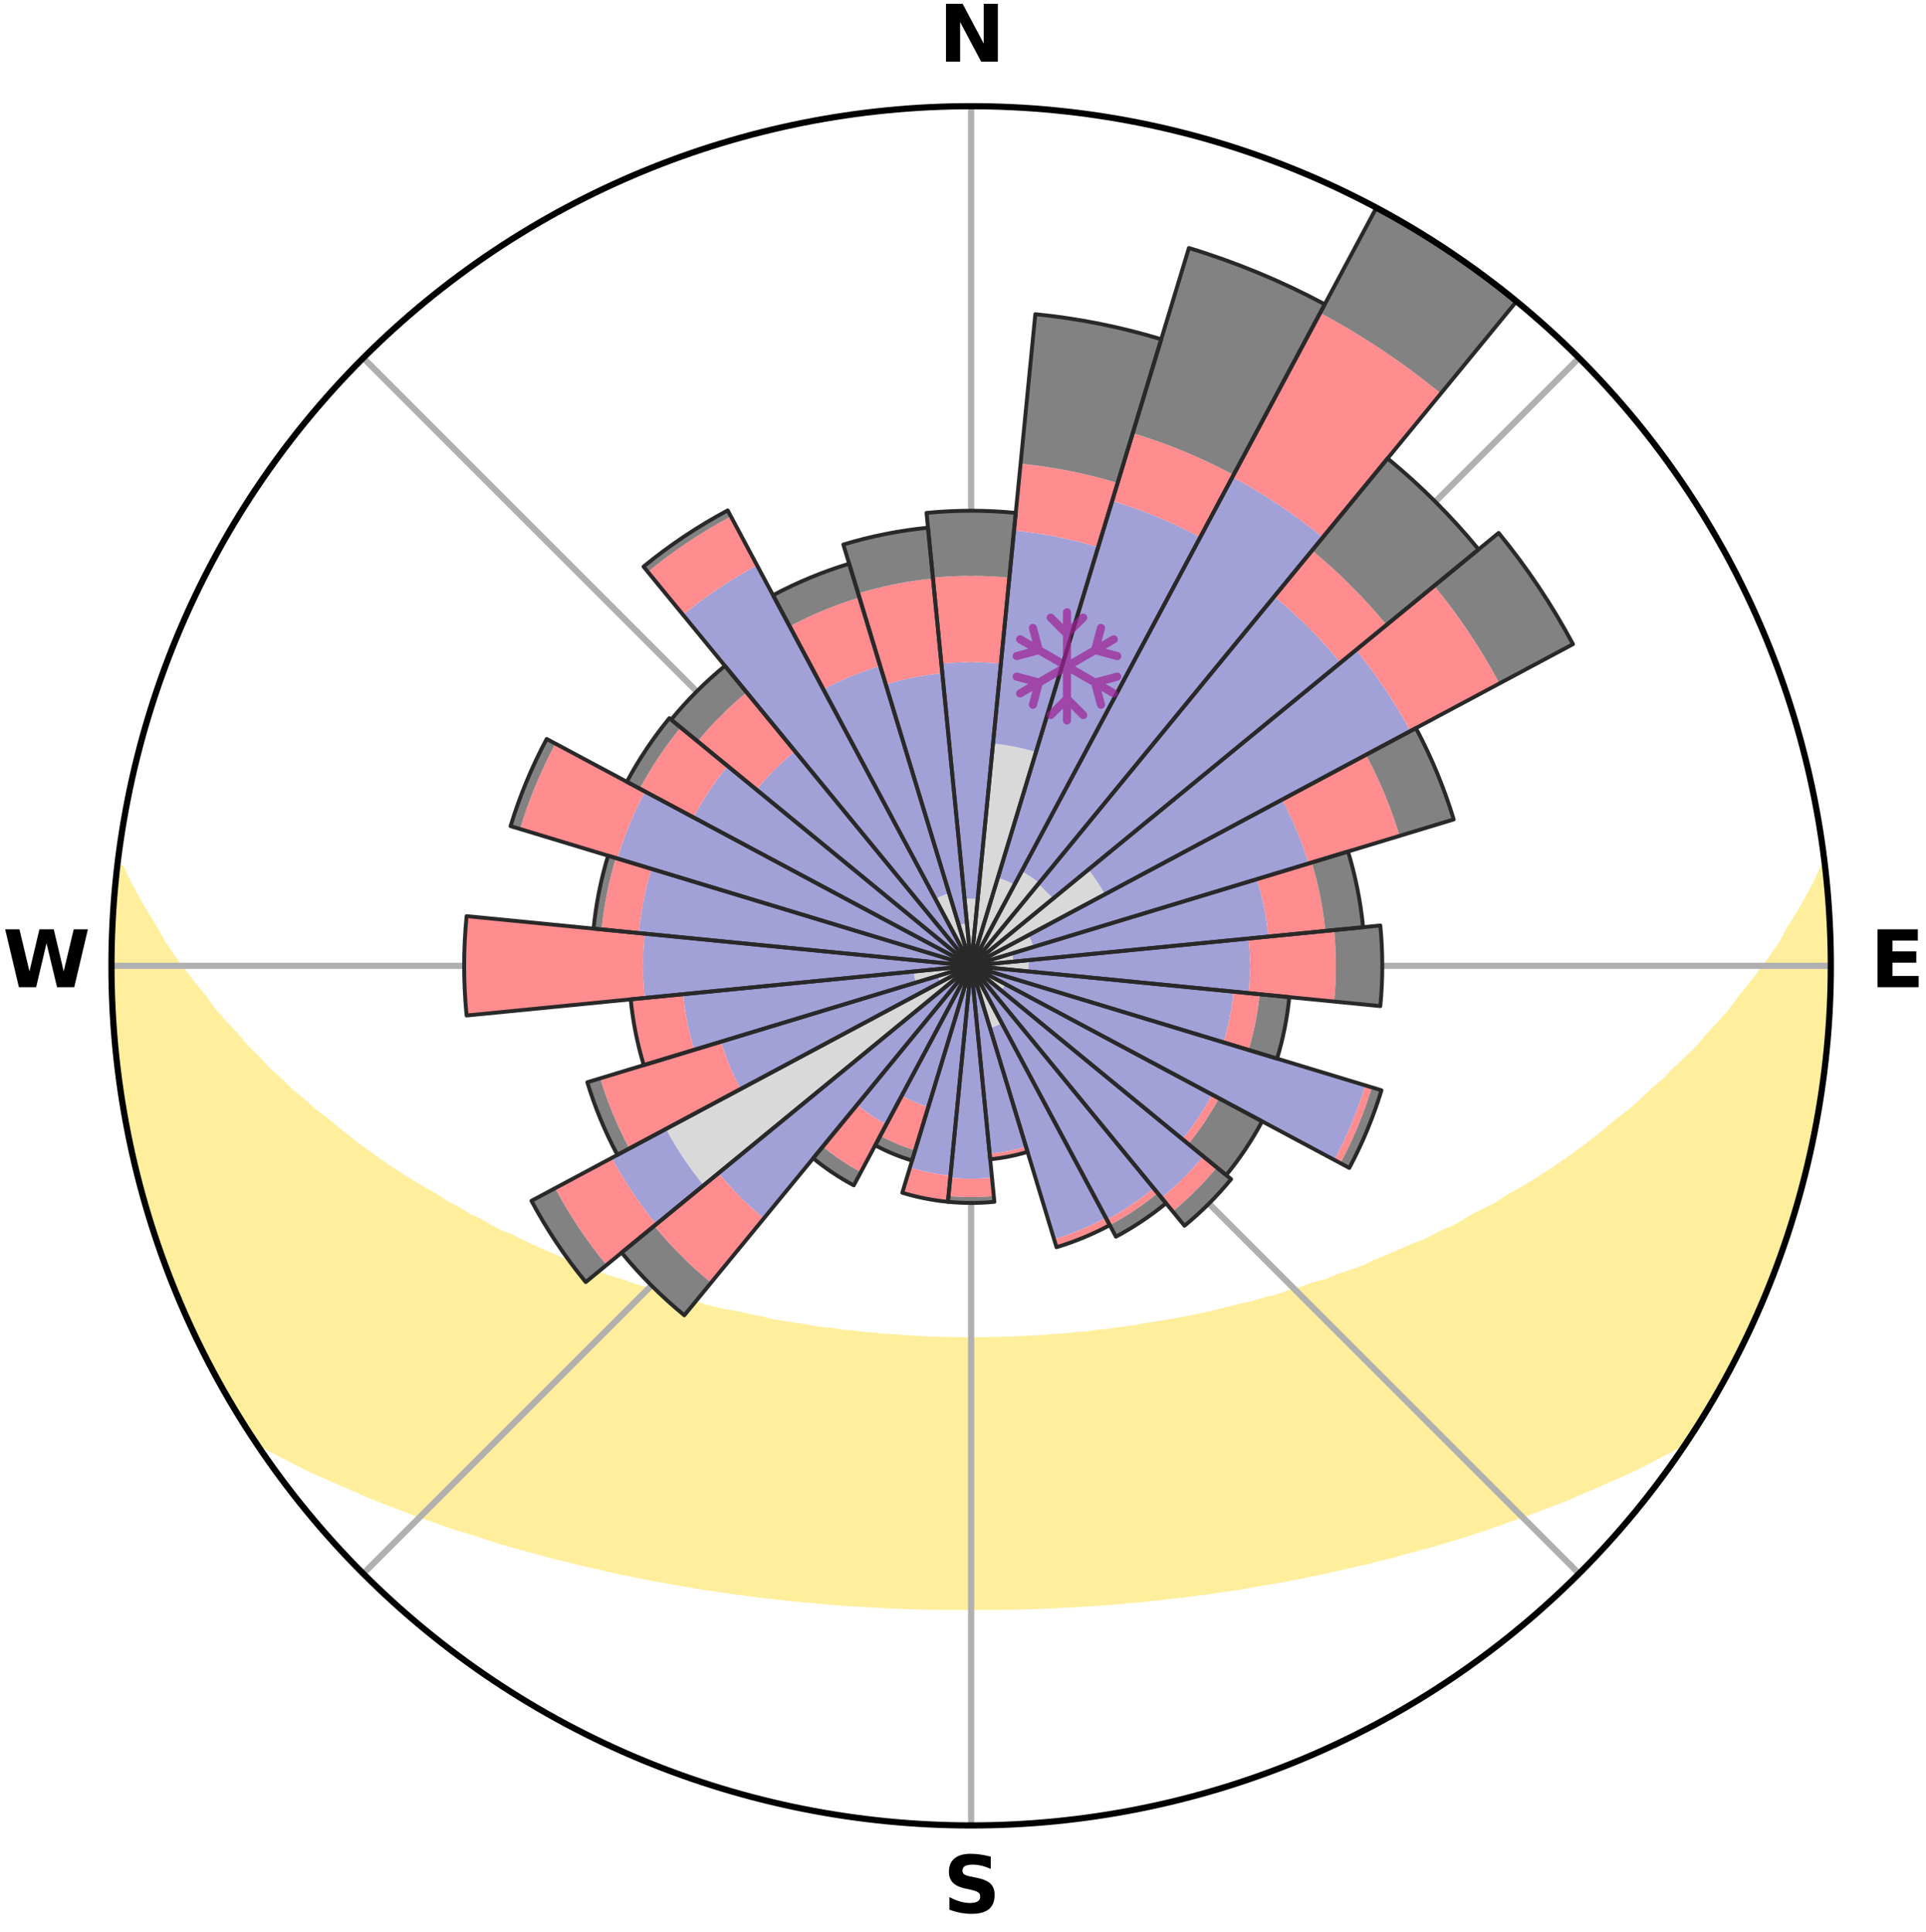 <?xml version="1.0" encoding="utf-8" standalone="no"?>
<!DOCTYPE svg PUBLIC "-//W3C//DTD SVG 1.1//EN"
  "http://www.w3.org/Graphics/SVG/1.1/DTD/svg11.dtd">
<svg xmlns:xlink="http://www.w3.org/1999/xlink" width="248.41pt" height="249.158pt" viewBox="0 0 248.41 249.158" xmlns="http://www.w3.org/2000/svg" version="1.1">
 <title>Ski Rose for Роза Хутор, Rosa Khutor</title>
 <defs>
  <style type="text/css">*{stroke-linejoin: round; stroke-linecap: butt}</style>
 </defs>
 <g id="figure_1">
  <g id="patch_1">
   <path d="M 0 249.158 
L 248.41 249.158 
L 248.41 0 
L 0 0 
z
" style="fill: #ffffff"/>
  </g>
  <g id="axes_1">
   <g id="patch_2">
    <path d="M 236.135 124.579 
C 236.135 110.018 233.267 95.599 227.695 82.147 
C 222.122 68.695 213.955 56.471 203.659 46.175 
C 193.363 35.879 181.139 27.711 167.687 22.139 
C 154.235 16.567 139.815 13.699 125.255 13.699 
C 110.694 13.699 96.275 16.567 82.823 22.139 
C 69.371 27.711 57.147 35.879 46.851 46.175 
C 36.555 56.471 28.387 68.695 22.815 82.147 
C 17.243 95.599 14.375 110.018 14.375 124.579 
C 14.375 139.14 17.243 153.559 22.815 167.011 
C 28.387 180.463 36.555 192.687 46.851 202.983 
C 57.147 213.279 69.371 221.447 82.823 227.019 
C 96.275 232.591 110.694 235.459 125.255 235.459 
C 139.815 235.459 154.235 232.591 167.687 227.019 
C 181.139 221.447 193.363 213.279 203.659 202.983 
C 213.955 192.687 222.122 180.463 227.695 167.011 
C 233.267 153.559 236.135 139.14 236.135 124.579 
M 125.255 124.579 
C 125.255 124.579 125.255 124.579 125.255 124.579 
C 125.255 124.579 125.255 124.579 125.255 124.579 
C 125.255 124.579 125.255 124.579 125.255 124.579 
C 125.255 124.579 125.255 124.579 125.255 124.579 
C 125.255 124.579 125.255 124.579 125.255 124.579 
C 125.255 124.579 125.255 124.579 125.255 124.579 
C 125.255 124.579 125.255 124.579 125.255 124.579 
C 125.255 124.579 125.255 124.579 125.255 124.579 
C 125.255 124.579 125.255 124.579 125.255 124.579 
C 125.255 124.579 125.255 124.579 125.255 124.579 
C 125.255 124.579 125.255 124.579 125.255 124.579 
C 125.255 124.579 125.255 124.579 125.255 124.579 
C 125.255 124.579 125.255 124.579 125.255 124.579 
C 125.255 124.579 125.255 124.579 125.255 124.579 
C 125.255 124.579 125.255 124.579 125.255 124.579 
C 125.255 124.579 125.255 124.579 125.255 124.579 
z
" style="fill: #ffffff"/>
   </g>
   <g id="PolyCollection_1">
    <defs>
     <path id="m8da678afa6" d="M 235.24 -137.11 
L 235.24 -137.11 
L 234.274 -135.076 
L 233.213 -133.076 
L 232.078 -131.113 
L 230.885 -129.191 
L 229.863 -127.318 
L 228.581 -125.481 
L 227.262 -123.689 
L 225.908 -121.943 
L 224.522 -120.245 
L 223.328 -118.581 
L 221.886 -116.974 
L 220.419 -115.416 
L 219.147 -113.881 
L 217.635 -112.417 
L 216.104 -111.002 
L 214.77 -109.599 
L 213.204 -108.279 
L 211.837 -106.964 
L 210.455 -105.691 
L 208.848 -104.51 
L 207.441 -103.324 
L 206.022 -102.18 
L 204.594 -101.078 
L 203.157 -100.016 
L 201.713 -98.996 
L 200.264 -98.017 
L 198.81 -97.078 
L 197.352 -96.179 
L 195.893 -95.32 
L 194.433 -94.499 
L 193.158 -93.634 
L 191.698 -92.887 
L 190.241 -92.178 
L 188.963 -91.414 
L 187.685 -90.682 
L 186.237 -90.077 
L 184.963 -89.408 
L 183.69 -88.77 
L 182.262 -88.262 
L 180.998 -87.683 
L 179.739 -87.133 
L 178.486 -86.61 
L 177.238 -86.114 
L 176.136 -85.536 
L 174.899 -85.091 
L 173.669 -84.669 
L 172.448 -84.272 
L 171.361 -83.788 
L 170.155 -83.436 
L 168.959 -83.105 
L 167.887 -82.684 
L 166.71 -82.394 
L 165.65 -82.012 
L 164.593 -81.649 
L 163.445 -81.413 
L 162.402 -81.085 
L 161.365 -80.774 
L 160.247 -80.587 
L 159.226 -80.307 
L 158.21 -80.043 
L 157.201 -79.792 
L 156.198 -79.556 
L 155.203 -79.333 
L 154.214 -79.123 
L 153.232 -78.925 
L 152.257 -78.739 
L 151.289 -78.564 
L 150.328 -78.4 
L 149.375 -78.245 
L 148.428 -78.1 
L 147.489 -77.964 
L 146.595 -77.753 
L 145.667 -77.635 
L 144.745 -77.525 
L 143.83 -77.422 
L 142.949 -77.253 
L 142.045 -77.166 
L 141.147 -77.084 
L 140.274 -76.944 
L 139.385 -76.875 
L 138.502 -76.81 
L 137.638 -76.697 
L 136.763 -76.644 
L 135.893 -76.594 
L 135.036 -76.504 
L 134.173 -76.464 
L 133.319 -76.39 
L 132.461 -76.358 
L 131.607 -76.328 
L 130.758 -76.277 
L 129.908 -76.254 
L 129.061 -76.217 
L 128.214 -76.202 
L 127.368 -76.179 
L 126.522 -76.17 
L 125.677 -76.162 
L 124.832 -76.163 
L 123.987 -76.171 
L 123.142 -76.188 
L 122.296 -76.203 
L 121.449 -76.219 
L 120.602 -76.256 
L 119.752 -76.279 
L 118.903 -76.332 
L 118.049 -76.362 
L 117.197 -76.429 
L 116.338 -76.468 
L 115.483 -76.551 
L 114.618 -76.599 
L 113.748 -76.649 
L 112.887 -76.756 
L 112.009 -76.817 
L 111.126 -76.882 
L 110.258 -77.014 
L 109.366 -77.091 
L 108.468 -77.174 
L 107.591 -77.334 
L 106.683 -77.431 
L 105.768 -77.534 
L 104.847 -77.645 
L 103.957 -77.846 
L 103.025 -77.974 
L 102.086 -78.11 
L 101.141 -78.256 
L 100.187 -78.411 
L 99.227 -78.576 
L 98.317 -78.847 
L 97.346 -79.035 
L 96.368 -79.235 
L 95.383 -79.447 
L 94.391 -79.672 
L 93.318 -79.806 
L 92.31 -80.056 
L 91.295 -80.321 
L 90.273 -80.601 
L 89.246 -80.897 
L 88.213 -81.209 
L 87.078 -81.428 
L 86.031 -81.774 
L 84.979 -82.138 
L 83.815 -82.409 
L 82.751 -82.81 
L 81.567 -83.121 
L 80.493 -83.562 
L 79.292 -83.914 
L 78.081 -84.288 
L 76.992 -84.794 
L 75.767 -85.215 
L 74.535 -85.66 
L 73.294 -86.13 
L 72.047 -86.627 
L 70.795 -87.15 
L 69.537 -87.7 
L 68.274 -88.279 
L 67.009 -88.886 
L 65.74 -89.522 
L 64.302 -90.094 
L 63.027 -90.792 
L 61.753 -91.522 
L 60.301 -92.195 
L 59.027 -92.99 
L 57.571 -93.734 
L 56.3 -94.597 
L 54.845 -95.414 
L 53.39 -96.271 
L 51.936 -97.166 
L 50.486 -98.102 
L 49.041 -99.078 
L 47.6 -100.095 
L 46.167 -101.152 
L 44.743 -102.251 
L 43.328 -103.391 
L 41.924 -104.573 
L 40.321 -105.75 
L 38.942 -107.019 
L 37.364 -108.289 
L 36.016 -109.646 
L 34.469 -111.011 
L 33.157 -112.454 
L 31.648 -113.914 
L 30.38 -115.444 
L 28.915 -116.997 
L 27.476 -118.599 
L 26.284 -120.258 
L 24.901 -121.951 
L 23.549 -123.691 
L 22.231 -125.478 
L 20.95 -127.31 
L 19.928 -129.178 
L 18.734 -131.094 
L 17.595 -133.052 
L 16.526 -135.048 
L 15.547 -137.079 
L 15.132 -137.126 
L 15.132 -137.126 
L 14.893 -135.206 
L 14.839 -133.269 
L 14.628 -131.345 
L 14.488 -129.415 
L 14.493 -127.479 
L 14.379 -125.547 
L 14.529 -123.613 
L 14.479 -121.678 
L 14.504 -119.744 
L 14.664 -117.815 
L 14.754 -115.882 
L 15.019 -113.965 
L 15.126 -112.031 
L 15.45 -110.123 
L 15.617 -108.194 
L 16 -106.296 
L 16.282 -104.382 
L 16.668 -102.487 
L 17.013 -100.583 
L 17.456 -98.699 
L 17.984 -96.837 
L 18.425 -94.952 
L 18.952 -93.091 
L 19.568 -91.256 
L 20.213 -89.432 
L 20.78 -87.583 
L 21.423 -85.758 
L 22.096 -83.944 
L 22.862 -82.167 
L 23.658 -80.404 
L 24.386 -78.611 
L 25.191 -76.851 
L 26.034 -75.109 
L 26.919 -73.389 
L 27.849 -71.692 
L 28.766 -69.988 
L 29.762 -68.33 
L 30.727 -66.652 
L 31.741 -65.004 
L 33.021 -63.531 
L 34.843 -62.44 
L 36.76 -61.456 
L 38.626 -60.477 
L 40.506 -59.549 
L 42.456 -58.718 
L 44.336 -57.874 
L 46.218 -57.075 
L 48.031 -56.258 
L 49.9 -55.529 
L 51.766 -54.841 
L 53.564 -54.129 
L 55.409 -53.503 
L 57.193 -52.857 
L 58.969 -52.241 
L 60.788 -51.713 
L 62.546 -51.156 
L 64.246 -50.569 
L 65.986 -50.068 
L 67.715 -49.592 
L 69.434 -49.141 
L 71.106 -48.665 
L 72.804 -48.262 
L 74.453 -47.827 
L 76.13 -47.468 
L 77.765 -47.083 
L 79.387 -46.711 
L 81.005 -46.368 
L 82.609 -46.036 
L 84.209 -45.73 
L 85.795 -45.435 
L 87.376 -45.164 
L 88.944 -44.902 
L 90.487 -44.618 
L 92.042 -44.396 
L 93.585 -44.18 
L 95.107 -43.944 
L 96.637 -43.764 
L 98.145 -43.558 
L 99.657 -43.395 
L 101.154 -43.216 
L 102.645 -43.051 
L 104.139 -42.931 
L 105.619 -42.791 
L 107.094 -42.663 
L 108.565 -42.547 
L 110.035 -42.459 
L 111.497 -42.364 
L 112.955 -42.281 
L 114.41 -42.208 
L 115.863 -42.146 
L 117.312 -42.094 
L 118.76 -42.053 
L 120.205 -42.022 
L 121.649 -42 
L 123.092 -41.989 
L 124.534 -41.99 
L 125.976 -41.987 
L 127.418 -41.989 
L 128.86 -42.001 
L 130.304 -42.022 
L 131.75 -42.054 
L 133.197 -42.095 
L 134.647 -42.147 
L 136.099 -42.209 
L 137.554 -42.282 
L 139.013 -42.366 
L 140.475 -42.461 
L 141.944 -42.549 
L 143.415 -42.665 
L 144.89 -42.793 
L 146.37 -42.933 
L 147.864 -43.053 
L 149.355 -43.218 
L 150.851 -43.397 
L 152.363 -43.561 
L 153.872 -43.767 
L 155.402 -43.947 
L 156.924 -44.183 
L 158.466 -44.399 
L 160.021 -44.622 
L 161.564 -44.906 
L 163.132 -45.168 
L 164.713 -45.439 
L 166.299 -45.734 
L 167.898 -46.04 
L 169.502 -46.372 
L 171.12 -46.716 
L 172.742 -47.087 
L 174.377 -47.472 
L 176.053 -47.831 
L 177.703 -48.267 
L 179.401 -48.669 
L 181.072 -49.146 
L 182.791 -49.597 
L 184.52 -50.072 
L 186.26 -50.574 
L 188.009 -51.103 
L 189.768 -51.66 
L 191.536 -52.246 
L 193.312 -52.861 
L 195.096 -53.508 
L 196.941 -54.134 
L 198.739 -54.845 
L 200.604 -55.534 
L 202.473 -56.262 
L 204.286 -57.08 
L 206.168 -57.879 
L 208.048 -58.722 
L 209.997 -59.554 
L 211.878 -60.481 
L 213.743 -61.461 
L 215.661 -62.444 
L 217.483 -63.535 
L 218.765 -65.007 
L 219.774 -66.657 
L 220.783 -68.308 
L 221.715 -70.004 
L 222.673 -71.686 
L 223.556 -73.407 
L 224.465 -75.115 
L 225.238 -76.89 
L 226.055 -78.642 
L 226.827 -80.414 
L 227.687 -82.15 
L 228.35 -83.969 
L 229.081 -85.76 
L 229.691 -87.596 
L 230.373 -89.407 
L 230.937 -91.258 
L 231.519 -93.102 
L 232.054 -94.961 
L 232.545 -96.832 
L 233.065 -98.696 
L 233.461 -100.59 
L 233.812 -102.493 
L 234.244 -104.379 
L 234.516 -106.295 
L 234.875 -108.196 
L 235.118 -110.115 
L 235.404 -112.029 
L 235.56 -113.958 
L 235.774 -115.881 
L 235.806 -117.817 
L 235.989 -119.744 
L 235.946 -121.681 
L 236.057 -123.612 
L 236.095 -125.546 
L 235.984 -127.479 
L 235.954 -129.412 
L 235.891 -131.346 
L 235.681 -133.27 
L 235.59 -135.203 
L 235.24 -137.11 
z
" style="stroke: #ffee9c"/>
    </defs>
    <g clip-path="url(#p950db9693e)">
     <use xlink:href="#m8da678afa6" x="0" y="249.158" style="fill: #ffee9c; stroke: #ffee9c"/>
    </g>
   </g>
   <g id="matplotlib.axis_1">
    <g id="xtick_1">
     <g id="line2d_1">
      <path d="M 125.255 124.579 
L 125.255 13.699 
" clip-path="url(#p950db9693e)" style="fill: none; stroke: #b0b0b0; stroke-width: 0.8; stroke-linecap: square"/>
     </g>
     <g id="text_1">
      <!-- N -->
      <g transform="translate(121.07 7.958) scale(0.1 -0.1)">
       <defs>
        <path id="DejaVuSans-Bold-4e" d="M 588 4666 
L 1931 4666 
L 3628 1466 
L 3628 4666 
L 4769 4666 
L 4769 0 
L 3425 0 
L 1728 3200 
L 1728 0 
L 588 0 
L 588 4666 
z
" transform="scale(0.016)"/>
       </defs>
       <use xlink:href="#DejaVuSans-Bold-4e"/>
      </g>
     </g>
    </g>
    <g id="xtick_2">
     <g id="line2d_2">
      <path d="M 125.255 124.579 
L 203.659 46.175 
" clip-path="url(#p950db9693e)" style="fill: none; stroke: #b0b0b0; stroke-width: 0.8; stroke-linecap: square"/>
     </g>
    </g>
    <g id="xtick_3">
     <g id="line2d_3">
      <path d="M 125.255 124.579 
L 236.135 124.579 
" clip-path="url(#p950db9693e)" style="fill: none; stroke: #b0b0b0; stroke-width: 0.8; stroke-linecap: square"/>
     </g>
     <g id="text_2">
      <!-- E -->
      <g transform="translate(241.219 127.338) scale(0.1 -0.1)">
       <defs>
        <path id="DejaVuSans-Bold-45" d="M 588 4666 
L 3834 4666 
L 3834 3756 
L 1791 3756 
L 1791 2888 
L 3713 2888 
L 3713 1978 
L 1791 1978 
L 1791 909 
L 3903 909 
L 3903 0 
L 588 0 
L 588 4666 
z
" transform="scale(0.016)"/>
       </defs>
       <use xlink:href="#DejaVuSans-Bold-45"/>
      </g>
     </g>
    </g>
    <g id="xtick_4">
     <g id="line2d_4">
      <path d="M 125.255 124.579 
L 203.659 202.983 
" clip-path="url(#p950db9693e)" style="fill: none; stroke: #b0b0b0; stroke-width: 0.8; stroke-linecap: square"/>
     </g>
    </g>
    <g id="xtick_5">
     <g id="line2d_5">
      <path d="M 125.255 124.579 
L 125.255 235.459 
" clip-path="url(#p950db9693e)" style="fill: none; stroke: #b0b0b0; stroke-width: 0.8; stroke-linecap: square"/>
     </g>
     <g id="text_3">
      <!-- S -->
      <g transform="translate(121.654 246.718) scale(0.1 -0.1)">
       <defs>
        <path id="DejaVuSans-Bold-53" d="M 3834 4519 
L 3834 3531 
Q 3450 3703 3084 3790 
Q 2719 3878 2394 3878 
Q 1963 3878 1756 3759 
Q 1550 3641 1550 3391 
Q 1550 3203 1689 3098 
Q 1828 2994 2194 2919 
L 2706 2816 
Q 3484 2659 3812 2340 
Q 4141 2022 4141 1434 
Q 4141 663 3683 286 
Q 3225 -91 2284 -91 
Q 1841 -91 1394 -6 
Q 947 78 500 244 
L 500 1259 
Q 947 1022 1364 901 
Q 1781 781 2169 781 
Q 2563 781 2772 912 
Q 2981 1044 2981 1288 
Q 2981 1506 2839 1625 
Q 2697 1744 2272 1838 
L 1806 1941 
Q 1106 2091 782 2419 
Q 459 2747 459 3303 
Q 459 4000 909 4375 
Q 1359 4750 2203 4750 
Q 2588 4750 2994 4692 
Q 3400 4634 3834 4519 
z
" transform="scale(0.016)"/>
       </defs>
       <use xlink:href="#DejaVuSans-Bold-53"/>
      </g>
     </g>
    </g>
    <g id="xtick_6">
     <g id="line2d_6">
      <path d="M 125.255 124.579 
L 46.851 202.983 
" clip-path="url(#p950db9693e)" style="fill: none; stroke: #b0b0b0; stroke-width: 0.8; stroke-linecap: square"/>
     </g>
    </g>
    <g id="xtick_7">
     <g id="line2d_7">
      <path d="M 125.255 124.579 
L 14.375 124.579 
" clip-path="url(#p950db9693e)" style="fill: none; stroke: #b0b0b0; stroke-width: 0.8; stroke-linecap: square"/>
     </g>
     <g id="text_4">
      <!-- W -->
      <g transform="translate(0.36 127.338) scale(0.1 -0.1)">
       <defs>
        <path id="DejaVuSans-Bold-57" d="M 191 4666 
L 1344 4666 
L 2150 1275 
L 2950 4666 
L 4109 4666 
L 4909 1275 
L 5716 4666 
L 6859 4666 
L 5759 0 
L 4372 0 
L 3525 3547 
L 2688 0 
L 1300 0 
L 191 4666 
z
" transform="scale(0.016)"/>
       </defs>
       <use xlink:href="#DejaVuSans-Bold-57"/>
      </g>
     </g>
    </g>
    <g id="xtick_8">
     <g id="line2d_8">
      <path d="M 125.255 124.579 
L 46.851 46.175 
" clip-path="url(#p950db9693e)" style="fill: none; stroke: #b0b0b0; stroke-width: 0.8; stroke-linecap: square"/>
     </g>
    </g>
   </g>
   <g id="matplotlib.axis_2"/>
   <g id="patch_3">
    <path d="M 125.255 124.579 
C 125.255 124.579 125.255 124.579 125.255 124.579 
C 125.255 124.579 125.255 124.579 125.255 124.579 
L 126.106 115.934 
C 125.823 115.906 125.539 115.892 125.255 115.892 
C 124.971 115.892 124.686 115.906 124.403 115.934 
z
" clip-path="url(#p950db9693e)" style="fill: #d9d9d9"/>
   </g>
   <g id="patch_4">
    <path d="M 125.255 124.579 
C 125.255 124.579 125.255 124.579 125.255 124.579 
C 125.255 124.579 125.255 124.579 125.255 124.579 
L 133.618 97.01 
C 132.716 96.736 131.8 96.507 130.875 96.323 
C 129.951 96.139 129.017 96 128.079 95.908 
z
" clip-path="url(#p950db9693e)" style="fill: #d9d9d9"/>
   </g>
   <g id="patch_5">
    <path d="M 125.255 124.579 
C 125.255 124.579 125.255 124.579 125.255 124.579 
C 125.255 124.579 125.255 124.579 125.255 124.579 
L 130.849 114.112 
C 130.507 113.929 130.155 113.763 129.797 113.614 
C 129.438 113.466 129.072 113.335 128.7 113.222 
z
" clip-path="url(#p950db9693e)" style="fill: #d9d9d9"/>
   </g>
   <g id="patch_6">
    <path d="M 125.255 124.579 
C 125.255 124.579 125.255 124.579 125.255 124.579 
C 125.255 124.579 125.255 124.579 125.255 124.579 
L 134.026 113.891 
C 133.676 113.604 133.312 113.335 132.936 113.083 
C 132.56 112.832 132.171 112.599 131.772 112.386 
z
" clip-path="url(#p950db9693e)" style="fill: #d9d9d9"/>
   </g>
   <g id="patch_7">
    <path d="M 125.255 124.579 
C 125.255 124.579 125.255 124.579 125.255 124.579 
C 125.255 124.579 125.255 124.579 125.255 124.579 
L 135.801 115.924 
C 135.518 115.579 135.218 115.248 134.902 114.932 
C 134.586 114.616 134.255 114.316 133.91 114.033 
z
" clip-path="url(#p950db9693e)" style="fill: #d9d9d9"/>
   </g>
   <g id="patch_8">
    <path d="M 125.255 124.579 
C 125.255 124.579 125.255 124.579 125.255 124.579 
C 125.255 124.579 125.255 124.579 125.255 124.579 
L 142.499 115.362 
C 142.197 114.798 141.868 114.248 141.512 113.716 
C 141.157 113.184 140.775 112.67 140.369 112.175 
z
" clip-path="url(#p950db9693e)" style="fill: #d9d9d9"/>
   </g>
   <g id="patch_9">
    <path d="M 125.255 124.579 
C 125.255 124.579 125.255 124.579 125.255 124.579 
C 125.255 124.579 125.255 124.579 125.255 124.579 
L 133.286 122.143 
C 133.206 121.88 133.113 121.621 133.008 121.368 
C 132.903 121.114 132.785 120.865 132.656 120.623 
z
" clip-path="url(#p950db9693e)" style="fill: #d9d9d9"/>
   </g>
   <g id="patch_10">
    <path d="M 125.255 124.579 
C 125.255 124.579 125.255 124.579 125.255 124.579 
C 125.255 124.579 125.255 124.579 125.255 124.579 
L 130.722 124.041 
C 130.705 123.862 130.678 123.684 130.643 123.507 
C 130.608 123.331 130.564 123.156 130.512 122.984 
z
" clip-path="url(#p950db9693e)" style="fill: #d9d9d9"/>
   </g>
   <g id="patch_11">
    <path d="M 125.255 124.579 
C 125.255 124.579 125.255 124.579 125.255 124.579 
C 125.255 124.579 125.255 124.579 125.255 124.579 
L 132.658 125.308 
C 132.682 125.066 132.694 124.823 132.694 124.579 
C 132.694 124.336 132.682 124.092 132.658 123.85 
z
" clip-path="url(#p950db9693e)" style="fill: #d9d9d9"/>
   </g>
   <g id="patch_12">
    <path d="M 125.255 124.579 
C 125.255 124.579 125.255 124.579 125.255 124.579 
C 125.255 124.579 125.255 124.579 125.255 124.579 
L 125.255 124.579 
C 125.255 124.579 125.255 124.579 125.255 124.579 
C 125.255 124.579 125.255 124.579 125.255 124.579 
z
" clip-path="url(#p950db9693e)" style="fill: #d9d9d9"/>
   </g>
   <g id="patch_13">
    <path d="M 125.255 124.579 
C 125.255 124.579 125.255 124.579 125.255 124.579 
C 125.255 124.579 125.255 124.579 125.255 124.579 
L 127.233 125.636 
C 127.267 125.572 127.299 125.505 127.327 125.437 
C 127.355 125.37 127.38 125.3 127.401 125.23 
z
" clip-path="url(#p950db9693e)" style="fill: #d9d9d9"/>
   </g>
   <g id="patch_14">
    <path d="M 125.255 124.579 
C 125.255 124.579 125.255 124.579 125.255 124.579 
C 125.255 124.579 125.255 124.579 125.255 124.579 
L 129.132 127.761 
C 129.236 127.634 129.334 127.502 129.425 127.365 
C 129.516 127.229 129.6 127.088 129.678 126.943 
z
" clip-path="url(#p950db9693e)" style="fill: #d9d9d9"/>
   </g>
   <g id="patch_15">
    <path d="M 125.255 124.579 
C 125.255 124.579 125.255 124.579 125.255 124.579 
C 125.255 124.579 125.255 124.579 125.255 124.579 
L 125.255 124.579 
C 125.255 124.579 125.255 124.579 125.255 124.579 
C 125.255 124.579 125.255 124.579 125.255 124.579 
z
" clip-path="url(#p950db9693e)" style="fill: #d9d9d9"/>
   </g>
   <g id="patch_16">
    <path d="M 125.255 124.579 
C 125.255 124.579 125.255 124.579 125.255 124.579 
C 125.255 124.579 125.255 124.579 125.255 124.579 
L 126.312 126.557 
C 126.377 126.522 126.44 126.485 126.501 126.444 
C 126.562 126.403 126.621 126.359 126.678 126.313 
z
" clip-path="url(#p950db9693e)" style="fill: #d9d9d9"/>
   </g>
   <g id="patch_17">
    <path d="M 125.255 124.579 
C 125.255 124.579 125.255 124.579 125.255 124.579 
C 125.255 124.579 125.255 124.579 125.255 124.579 
L 127.691 132.61 
C 127.954 132.53 128.213 132.437 128.466 132.332 
C 128.72 132.227 128.969 132.11 129.211 131.98 
z
" clip-path="url(#p950db9693e)" style="fill: #d9d9d9"/>
   </g>
   <g id="patch_18">
    <path d="M 125.255 124.579 
C 125.255 124.579 125.255 124.579 125.255 124.579 
C 125.255 124.579 125.255 124.579 125.255 124.579 
L 125.255 124.579 
C 125.255 124.579 125.255 124.579 125.255 124.579 
C 125.255 124.579 125.255 124.579 125.255 124.579 
z
" clip-path="url(#p950db9693e)" style="fill: #d9d9d9"/>
   </g>
   <g id="patch_19">
    <path d="M 125.255 124.579 
C 125.255 124.579 125.255 124.579 125.255 124.579 
C 125.255 124.579 125.255 124.579 125.255 124.579 
L 125.255 124.579 
C 125.255 124.579 125.255 124.579 125.255 124.579 
C 125.255 124.579 125.255 124.579 125.255 124.579 
z
" clip-path="url(#p950db9693e)" style="fill: #d9d9d9"/>
   </g>
   <g id="patch_20">
    <path d="M 125.255 124.579 
C 125.255 124.579 125.255 124.579 125.255 124.579 
C 125.255 124.579 125.255 124.579 125.255 124.579 
L 124.334 127.614 
C 124.433 127.645 124.534 127.67 124.636 127.69 
C 124.738 127.71 124.841 127.725 124.944 127.736 
z
" clip-path="url(#p950db9693e)" style="fill: #d9d9d9"/>
   </g>
   <g id="patch_21">
    <path d="M 125.255 124.579 
C 125.255 124.579 125.255 124.579 125.255 124.579 
C 125.255 124.579 125.255 124.579 125.255 124.579 
L 125.255 124.579 
C 125.255 124.579 125.255 124.579 125.255 124.579 
C 125.255 124.579 125.255 124.579 125.255 124.579 
z
" clip-path="url(#p950db9693e)" style="fill: #d9d9d9"/>
   </g>
   <g id="patch_22">
    <path d="M 125.255 124.579 
C 125.255 124.579 125.255 124.579 125.255 124.579 
C 125.255 124.579 125.255 124.579 125.255 124.579 
L 125.255 124.579 
C 125.255 124.579 125.255 124.579 125.255 124.579 
C 125.255 124.579 125.255 124.579 125.255 124.579 
z
" clip-path="url(#p950db9693e)" style="fill: #d9d9d9"/>
   </g>
   <g id="patch_23">
    <path d="M 125.255 124.579 
C 125.255 124.579 125.255 124.579 125.255 124.579 
C 125.255 124.579 125.255 124.579 125.255 124.579 
L 125.255 124.579 
C 125.255 124.579 125.255 124.579 125.255 124.579 
C 125.255 124.579 125.255 124.579 125.255 124.579 
z
" clip-path="url(#p950db9693e)" style="fill: #d9d9d9"/>
   </g>
   <g id="patch_24">
    <path d="M 125.255 124.579 
C 125.255 124.579 125.255 124.579 125.255 124.579 
C 125.255 124.579 125.255 124.579 125.255 124.579 
L 85.893 145.619 
C 86.581 146.907 87.333 148.161 88.144 149.375 
C 88.956 150.59 89.827 151.764 90.754 152.894 
z
" clip-path="url(#p950db9693e)" style="fill: #d9d9d9"/>
   </g>
   <g id="patch_25">
    <path d="M 125.255 124.579 
C 125.255 124.579 125.255 124.579 125.255 124.579 
C 125.255 124.579 125.255 124.579 125.255 124.579 
L 120.962 125.881 
C 121.005 126.022 121.054 126.16 121.111 126.296 
C 121.167 126.431 121.23 126.564 121.299 126.694 
z
" clip-path="url(#p950db9693e)" style="fill: #d9d9d9"/>
   </g>
   <g id="patch_26">
    <path d="M 125.255 124.579 
C 125.255 124.579 125.255 124.579 125.255 124.579 
C 125.255 124.579 125.255 124.579 125.255 124.579 
L 117.852 125.308 
C 117.876 125.55 117.912 125.791 117.959 126.03 
C 118.007 126.269 118.066 126.505 118.136 126.738 
z
" clip-path="url(#p950db9693e)" style="fill: #d9d9d9"/>
   </g>
   <g id="patch_27">
    <path d="M 125.255 124.579 
C 125.255 124.579 125.255 124.579 125.255 124.579 
C 125.255 124.579 125.255 124.579 125.255 124.579 
L 125.255 124.579 
C 125.255 124.579 125.255 124.579 125.255 124.579 
C 125.255 124.579 125.255 124.579 125.255 124.579 
z
" clip-path="url(#p950db9693e)" style="fill: #d9d9d9"/>
   </g>
   <g id="patch_28">
    <path d="M 125.255 124.579 
C 125.255 124.579 125.255 124.579 125.255 124.579 
C 125.255 124.579 125.255 124.579 125.255 124.579 
L 125.255 124.579 
C 125.255 124.579 125.255 124.579 125.255 124.579 
C 125.255 124.579 125.255 124.579 125.255 124.579 
z
" clip-path="url(#p950db9693e)" style="fill: #d9d9d9"/>
   </g>
   <g id="patch_29">
    <path d="M 125.255 124.579 
C 125.255 124.579 125.255 124.579 125.255 124.579 
C 125.255 124.579 125.255 124.579 125.255 124.579 
L 125.255 124.579 
C 125.255 124.579 125.255 124.579 125.255 124.579 
C 125.255 124.579 125.255 124.579 125.255 124.579 
z
" clip-path="url(#p950db9693e)" style="fill: #d9d9d9"/>
   </g>
   <g id="patch_30">
    <path d="M 125.255 124.579 
C 125.255 124.579 125.255 124.579 125.255 124.579 
C 125.255 124.579 125.255 124.579 125.255 124.579 
L 125.255 124.579 
C 125.255 124.579 125.255 124.579 125.255 124.579 
C 125.255 124.579 125.255 124.579 125.255 124.579 
z
" clip-path="url(#p950db9693e)" style="fill: #d9d9d9"/>
   </g>
   <g id="patch_31">
    <path d="M 125.255 124.579 
C 125.255 124.579 125.255 124.579 125.255 124.579 
C 125.255 124.579 125.255 124.579 125.255 124.579 
L 125.255 124.579 
C 125.255 124.579 125.255 124.579 125.255 124.579 
C 125.255 124.579 125.255 124.579 125.255 124.579 
z
" clip-path="url(#p950db9693e)" style="fill: #d9d9d9"/>
   </g>
   <g id="patch_32">
    <path d="M 125.255 124.579 
C 125.255 124.579 125.255 124.579 125.255 124.579 
C 125.255 124.579 125.255 124.579 125.255 124.579 
L 125.255 124.579 
C 125.255 124.579 125.255 124.579 125.255 124.579 
C 125.255 124.579 125.255 124.579 125.255 124.579 
z
" clip-path="url(#p950db9693e)" style="fill: #d9d9d9"/>
   </g>
   <g id="patch_33">
    <path d="M 125.255 124.579 
C 125.255 124.579 125.255 124.579 125.255 124.579 
C 125.255 124.579 125.255 124.579 125.255 124.579 
L 122.417 115.224 
C 122.111 115.317 121.809 115.424 121.514 115.547 
C 121.218 115.669 120.928 115.806 120.646 115.957 
z
" clip-path="url(#p950db9693e)" style="fill: #d9d9d9"/>
   </g>
   <g id="patch_34">
    <path d="M 125.255 124.579 
C 125.255 124.579 125.255 124.579 125.255 124.579 
C 125.255 124.579 125.255 124.579 125.255 124.579 
L 124.716 119.112 
C 124.537 119.129 124.359 119.156 124.183 119.191 
C 124.007 119.226 123.832 119.27 123.66 119.322 
z
" clip-path="url(#p950db9693e)" style="fill: #d9d9d9"/>
   </g>
   <g id="patch_35">
    <path d="M 124.403 115.934 
C 124.686 115.906 124.971 115.892 125.255 115.892 
C 125.539 115.892 125.823 115.906 126.106 115.934 
L 129.094 85.598 
C 127.818 85.472 126.537 85.409 125.255 85.409 
C 123.973 85.409 122.691 85.472 121.416 85.598 
z
" clip-path="url(#p950db9693e)" style="fill: #a1a1d8"/>
   </g>
   <g id="patch_36">
    <path d="M 128.079 95.908 
C 129.017 96 129.951 96.139 130.875 96.323 
C 131.8 96.507 132.716 96.736 133.618 97.01 
L 141.635 70.58 
C 139.868 70.043 138.075 69.594 136.264 69.234 
C 134.452 68.874 132.624 68.603 130.786 68.422 
z
" clip-path="url(#p950db9693e)" style="fill: #a1a1d8"/>
   </g>
   <g id="patch_37">
    <path d="M 128.7 113.222 
C 129.072 113.335 129.438 113.466 129.797 113.614 
C 130.155 113.763 130.507 113.929 130.849 114.112 
L 154.802 69.3 
C 152.993 68.333 151.137 67.456 149.241 66.67 
C 147.346 65.885 145.413 65.194 143.45 64.598 
z
" clip-path="url(#p950db9693e)" style="fill: #a1a1d8"/>
   </g>
   <g id="patch_38">
    <path d="M 131.772 112.386 
C 132.171 112.599 132.56 112.832 132.936 113.083 
C 133.312 113.335 133.676 113.604 134.026 113.891 
L 170.608 69.316 
C 168.799 67.832 166.919 66.437 164.973 65.137 
C 163.027 63.837 161.019 62.633 158.955 61.53 
z
" clip-path="url(#p950db9693e)" style="fill: #a1a1d8"/>
   </g>
   <g id="patch_39">
    <path d="M 133.91 114.033 
C 134.255 114.316 134.586 114.616 134.902 114.932 
C 135.218 115.248 135.518 115.579 135.801 115.924 
L 172.894 85.483 
C 171.614 83.924 170.259 82.428 168.832 81.002 
C 167.406 79.575 165.91 78.22 164.351 76.94 
z
" clip-path="url(#p950db9693e)" style="fill: #a1a1d8"/>
   </g>
   <g id="patch_40">
    <path d="M 140.369 112.175 
C 140.775 112.67 141.157 113.184 141.512 113.716 
C 141.868 114.248 142.197 114.798 142.499 115.362 
L 181.897 94.303 
C 180.906 92.449 179.825 90.645 178.657 88.897 
C 177.489 87.149 176.236 85.46 174.902 83.835 
z
" clip-path="url(#p950db9693e)" style="fill: #a1a1d8"/>
   </g>
   <g id="patch_41">
    <path d="M 132.656 120.623 
C 132.785 120.865 132.903 121.114 133.008 121.368 
C 133.113 121.621 133.206 121.88 133.286 122.143 
L 168.767 111.38 
C 168.335 109.956 167.833 108.554 167.264 107.179 
C 166.694 105.803 166.057 104.457 165.356 103.145 
z
" clip-path="url(#p950db9693e)" style="fill: #a1a1d8"/>
   </g>
   <g id="patch_42">
    <path d="M 130.512 122.984 
C 130.564 123.156 130.608 123.331 130.643 123.507 
C 130.678 123.684 130.705 123.862 130.722 124.041 
L 163.592 120.803 
C 163.468 119.548 163.283 118.3 163.037 117.064 
C 162.791 115.827 162.485 114.603 162.119 113.397 
z
" clip-path="url(#p950db9693e)" style="fill: #a1a1d8"/>
   </g>
   <g id="patch_43">
    <path d="M 132.658 123.85 
C 132.682 124.092 132.694 124.336 132.694 124.579 
C 132.694 124.823 132.682 125.066 132.658 125.308 
L 161.038 128.103 
C 161.153 126.932 161.211 125.756 161.211 124.579 
C 161.211 123.402 161.153 122.226 161.038 121.055 
z
" clip-path="url(#p950db9693e)" style="fill: #a1a1d8"/>
   </g>
   <g id="patch_44">
    <path d="M 125.255 124.579 
C 125.255 124.579 125.255 124.579 125.255 124.579 
C 125.255 124.579 125.255 124.579 125.255 124.579 
L 157.805 134.453 
C 158.128 133.388 158.399 132.307 158.616 131.215 
C 158.833 130.123 158.997 129.021 159.106 127.913 
z
" clip-path="url(#p950db9693e)" style="fill: #a1a1d8"/>
   </g>
   <g id="patch_45">
    <path d="M 127.401 125.23 
C 127.38 125.3 127.355 125.37 127.327 125.437 
C 127.299 125.505 127.267 125.572 127.233 125.636 
L 172.105 149.621 
C 172.925 148.088 173.669 146.515 174.334 144.908 
C 175 143.302 175.586 141.664 176.091 140 
z
" clip-path="url(#p950db9693e)" style="fill: #a1a1d8"/>
   </g>
   <g id="patch_46">
    <path d="M 129.678 126.943 
C 129.6 127.088 129.516 127.229 129.425 127.365 
C 129.334 127.502 129.236 127.634 129.132 127.761 
L 152.503 146.941 
C 153.235 146.049 153.923 145.122 154.564 144.163 
C 155.205 143.203 155.798 142.213 156.342 141.195 
z
" clip-path="url(#p950db9693e)" style="fill: #a1a1d8"/>
   </g>
   <g id="patch_47">
    <path d="M 125.255 124.579 
C 125.255 124.579 125.255 124.579 125.255 124.579 
C 125.255 124.579 125.255 124.579 125.255 124.579 
L 149.817 154.508 
C 150.797 153.704 151.736 152.853 152.632 151.957 
C 153.529 151.061 154.38 150.121 155.184 149.141 
z
" clip-path="url(#p950db9693e)" style="fill: #a1a1d8"/>
   </g>
   <g id="patch_48">
    <path d="M 126.678 126.313 
C 126.621 126.359 126.562 126.403 126.501 126.444 
C 126.44 126.485 126.377 126.522 126.312 126.557 
L 142.756 157.321 
C 143.828 156.748 144.871 156.123 145.881 155.448 
C 146.891 154.773 147.868 154.049 148.807 153.278 
z
" clip-path="url(#p950db9693e)" style="fill: #a1a1d8"/>
   </g>
   <g id="patch_49">
    <path d="M 129.211 131.98 
C 128.969 132.11 128.72 132.227 128.466 132.332 
C 128.213 132.437 127.954 132.53 127.691 132.61 
L 135.953 159.846 
C 137.107 159.496 138.244 159.089 139.358 158.628 
C 140.473 158.166 141.564 157.65 142.628 157.081 
z
" clip-path="url(#p950db9693e)" style="fill: #a1a1d8"/>
   </g>
   <g id="patch_50">
    <path d="M 125.255 124.579 
C 125.255 124.579 125.255 124.579 125.255 124.579 
C 125.255 124.579 125.255 124.579 125.255 124.579 
L 127.643 148.825 
C 128.437 148.747 129.226 148.63 130.008 148.475 
C 130.79 148.319 131.564 148.125 132.327 147.894 
z
" clip-path="url(#p950db9693e)" style="fill: #a1a1d8"/>
   </g>
   <g id="patch_51">
    <path d="M 125.255 124.579 
C 125.255 124.579 125.255 124.579 125.255 124.579 
C 125.255 124.579 125.255 124.579 125.255 124.579 
L 122.562 151.916 
C 123.457 152.004 124.356 152.048 125.255 152.048 
C 126.154 152.048 127.053 152.004 127.947 151.916 
z
" clip-path="url(#p950db9693e)" style="fill: #a1a1d8"/>
   </g>
   <g id="patch_52">
    <path d="M 124.944 127.736 
C 124.841 127.725 124.738 127.71 124.636 127.69 
C 124.534 127.67 124.433 127.645 124.334 127.614 
L 117.361 150.601 
C 118.213 150.86 119.077 151.076 119.95 151.25 
C 120.823 151.423 121.704 151.554 122.589 151.641 
z
" clip-path="url(#p950db9693e)" style="fill: #a1a1d8"/>
   </g>
   <g id="patch_53">
    <path d="M 125.255 124.579 
C 125.255 124.579 125.255 124.579 125.255 124.579 
C 125.255 124.579 125.255 124.579 125.255 124.579 
L 116.284 141.363 
C 116.833 141.657 117.396 141.923 117.972 142.162 
C 118.547 142.4 119.134 142.61 119.73 142.791 
z
" clip-path="url(#p950db9693e)" style="fill: #a1a1d8"/>
   </g>
   <g id="patch_54">
    <path d="M 125.255 124.579 
C 125.255 124.579 125.255 124.579 125.255 124.579 
C 125.255 124.579 125.255 124.579 125.255 124.579 
L 110.537 142.513 
C 111.124 142.995 111.734 143.448 112.365 143.869 
C 112.997 144.291 113.649 144.682 114.318 145.04 
z
" clip-path="url(#p950db9693e)" style="fill: #a1a1d8"/>
   </g>
   <g id="patch_55">
    <path d="M 125.255 124.579 
C 125.255 124.579 125.255 124.579 125.255 124.579 
C 125.255 124.579 125.255 124.579 125.255 124.579 
L 92.681 151.312 
C 93.556 152.378 94.482 153.401 95.458 154.376 
C 96.433 155.352 97.456 156.278 98.522 157.153 
z
" clip-path="url(#p950db9693e)" style="fill: #a1a1d8"/>
   </g>
   <g id="patch_56">
    <path d="M 90.754 152.894 
C 89.827 151.764 88.956 150.59 88.144 149.375 
C 87.333 148.161 86.581 146.907 85.893 145.619 
L 78.908 149.352 
C 79.719 150.869 80.604 152.345 81.559 153.775 
C 82.515 155.206 83.54 156.588 84.632 157.918 
z
" clip-path="url(#p950db9693e)" style="fill: #a1a1d8"/>
   </g>
   <g id="patch_57">
    <path d="M 121.299 126.694 
C 121.23 126.564 121.167 126.431 121.111 126.296 
C 121.054 126.16 121.005 126.022 120.962 125.881 
L 92.989 134.367 
C 93.309 135.423 93.681 136.463 94.104 137.482 
C 94.526 138.502 94.998 139.5 95.519 140.473 
z
" clip-path="url(#p950db9693e)" style="fill: #a1a1d8"/>
   </g>
   <g id="patch_58">
    <path d="M 118.136 126.738 
C 118.066 126.505 118.007 126.269 117.959 126.03 
C 117.912 125.791 117.876 125.55 117.852 125.308 
L 88.106 128.238 
C 88.226 129.454 88.405 130.663 88.643 131.862 
C 88.882 133.06 89.179 134.246 89.534 135.415 
z
" clip-path="url(#p950db9693e)" style="fill: #a1a1d8"/>
   </g>
   <g id="patch_59">
    <path d="M 125.255 124.579 
C 125.255 124.579 125.255 124.579 125.255 124.579 
C 125.255 124.579 125.255 124.579 125.255 124.579 
L 83.14 120.431 
C 83.005 121.81 82.937 123.194 82.937 124.579 
C 82.937 125.964 83.005 127.349 83.14 128.727 
z
" clip-path="url(#p950db9693e)" style="fill: #a1a1d8"/>
   </g>
   <g id="patch_60">
    <path d="M 125.255 124.579 
C 125.255 124.579 125.255 124.579 125.255 124.579 
C 125.255 124.579 125.255 124.579 125.255 124.579 
L 84.026 112.072 
C 83.617 113.422 83.274 114.791 82.999 116.174 
C 82.724 117.557 82.517 118.953 82.378 120.356 
z
" clip-path="url(#p950db9693e)" style="fill: #a1a1d8"/>
   </g>
   <g id="patch_61">
    <path d="M 125.255 124.579 
C 125.255 124.579 125.255 124.579 125.255 124.579 
C 125.255 124.579 125.255 124.579 125.255 124.579 
L 83.201 102.101 
C 82.466 103.477 81.798 104.889 81.201 106.331 
C 80.603 107.773 80.077 109.244 79.624 110.737 
z
" clip-path="url(#p950db9693e)" style="fill: #a1a1d8"/>
   </g>
   <g id="patch_62">
    <path d="M 125.255 124.579 
C 125.255 124.579 125.255 124.579 125.255 124.579 
C 125.255 124.579 125.255 124.579 125.255 124.579 
L 93.855 98.81 
C 93.012 99.838 92.219 100.906 91.481 102.012 
C 90.742 103.117 90.058 104.258 89.431 105.431 
z
" clip-path="url(#p950db9693e)" style="fill: #a1a1d8"/>
   </g>
   <g id="patch_63">
    <path d="M 125.255 124.579 
C 125.255 124.579 125.255 124.579 125.255 124.579 
C 125.255 124.579 125.255 124.579 125.255 124.579 
L 102.534 96.893 
C 101.627 97.637 100.758 98.425 99.929 99.254 
C 99.1 100.083 98.313 100.952 97.569 101.858 
z
" clip-path="url(#p950db9693e)" style="fill: #a1a1d8"/>
   </g>
   <g id="patch_64">
    <path d="M 125.255 124.579 
C 125.255 124.579 125.255 124.579 125.255 124.579 
C 125.255 124.579 125.255 124.579 125.255 124.579 
L 97.644 72.923 
C 95.953 73.826 94.308 74.813 92.714 75.878 
C 91.12 76.943 89.579 78.086 88.097 79.302 
z
" clip-path="url(#p950db9693e)" style="fill: #a1a1d8"/>
   </g>
   <g id="patch_65">
    <path d="M 120.646 115.957 
C 120.928 115.806 121.218 115.669 121.514 115.547 
C 121.809 115.424 122.111 115.317 122.417 115.224 
L 113.518 85.886 
C 112.251 86.271 111.004 86.717 109.782 87.223 
C 108.559 87.73 107.362 88.296 106.194 88.92 
z
" clip-path="url(#p950db9693e)" style="fill: #a1a1d8"/>
   </g>
   <g id="patch_66">
    <path d="M 123.66 119.322 
C 123.832 119.27 124.007 119.226 124.183 119.191 
C 124.359 119.156 124.537 119.129 124.716 119.112 
L 121.537 86.831 
C 120.301 86.953 119.073 87.135 117.855 87.378 
C 116.637 87.62 115.432 87.922 114.244 88.282 
z
" clip-path="url(#p950db9693e)" style="fill: #a1a1d8"/>
   </g>
   <g id="patch_67">
    <path d="M 121.416 85.598 
C 122.691 85.472 123.973 85.409 125.255 85.409 
C 126.537 85.409 127.818 85.472 129.094 85.598 
L 130.185 74.519 
C 128.547 74.358 126.901 74.277 125.255 74.277 
C 123.608 74.277 121.963 74.358 120.324 74.519 
z
" clip-path="url(#p950db9693e)" style="fill: #ff8c8e"/>
   </g>
   <g id="patch_68">
    <path d="M 130.786 68.422 
C 132.624 68.603 134.452 68.874 136.264 69.234 
C 138.075 69.594 139.868 70.043 141.635 70.58 
L 144.147 62.3 
C 142.109 61.681 140.041 61.164 137.952 60.748 
C 135.862 60.332 133.754 60.02 131.634 59.811 
z
" clip-path="url(#p950db9693e)" style="fill: #ff8c8e"/>
   </g>
   <g id="patch_69">
    <path d="M 143.45 64.598 
C 145.413 65.194 147.346 65.885 149.241 66.67 
C 151.137 67.456 152.993 68.333 154.802 69.3 
L 159.104 61.251 
C 157.031 60.143 154.905 59.138 152.734 58.238 
C 150.563 57.339 148.348 56.547 146.099 55.864 
z
" clip-path="url(#p950db9693e)" style="fill: #ff8c8e"/>
   </g>
   <g id="patch_70">
    <path d="M 158.955 61.53 
C 161.019 62.633 163.027 63.837 164.973 65.137 
C 166.919 66.437 168.799 67.832 170.608 69.316 
L 185.839 50.757 
C 183.423 48.774 180.911 46.911 178.312 45.174 
C 175.713 43.437 173.03 41.829 170.273 40.356 
z
" clip-path="url(#p950db9693e)" style="fill: #ff8c8e"/>
   </g>
   <g id="patch_71">
    <path d="M 164.351 76.94 
C 165.91 78.22 167.406 79.575 168.832 81.002 
C 170.259 82.428 171.614 83.924 172.894 85.483 
L 178.833 80.608 
C 177.394 78.855 175.87 77.173 174.265 75.569 
C 172.661 73.964 170.979 72.44 169.225 71.001 
z
" clip-path="url(#p950db9693e)" style="fill: #ff8c8e"/>
   </g>
   <g id="patch_72">
    <path d="M 174.902 83.835 
C 176.236 85.46 177.489 87.149 178.657 88.897 
C 179.825 90.645 180.906 92.449 181.897 94.303 
L 193.404 88.153 
C 192.211 85.922 190.91 83.751 189.505 81.648 
C 188.1 79.545 186.592 77.513 184.988 75.558 
z
" clip-path="url(#p950db9693e)" style="fill: #ff8c8e"/>
   </g>
   <g id="patch_73">
    <path d="M 165.356 103.145 
C 166.057 104.457 166.694 105.803 167.264 107.179 
C 167.833 108.554 168.335 109.956 168.767 111.38 
L 180.519 107.815 
C 179.97 106.006 179.333 104.225 178.61 102.479 
C 177.886 100.732 177.078 99.023 176.187 97.355 
z
" clip-path="url(#p950db9693e)" style="fill: #ff8c8e"/>
   </g>
   <g id="patch_74">
    <path d="M 162.119 113.397 
C 162.485 114.603 162.791 115.827 163.037 117.064 
C 163.283 118.3 163.468 119.548 163.592 120.803 
L 170.944 120.079 
C 170.797 118.584 170.576 117.096 170.283 115.622 
C 169.99 114.149 169.624 112.69 169.188 111.252 
z
" clip-path="url(#p950db9693e)" style="fill: #ff8c8e"/>
   </g>
   <g id="patch_75">
    <path d="M 161.038 121.055 
C 161.153 122.226 161.211 123.402 161.211 124.579 
C 161.211 125.756 161.153 126.932 161.038 128.103 
L 172.075 129.19 
C 172.226 127.658 172.302 126.119 172.302 124.579 
C 172.302 123.039 172.226 121.5 172.075 119.968 
z
" clip-path="url(#p950db9693e)" style="fill: #ff8c8e"/>
   </g>
   <g id="patch_76">
    <path d="M 159.106 127.913 
C 158.997 129.021 158.833 130.123 158.616 131.215 
C 158.399 132.307 158.128 133.388 157.805 134.453 
L 161.041 135.435 
C 161.396 134.263 161.693 133.075 161.932 131.875 
C 162.171 130.674 162.351 129.463 162.471 128.245 
z
" clip-path="url(#p950db9693e)" style="fill: #ff8c8e"/>
   </g>
   <g id="patch_77">
    <path d="M 176.091 140 
C 175.586 141.664 175 143.302 174.334 144.908 
C 173.669 146.515 172.925 148.088 172.105 149.621 
L 172.892 150.042 
C 173.725 148.482 174.482 146.883 175.158 145.25 
C 175.835 143.616 176.431 141.951 176.944 140.259 
z
" clip-path="url(#p950db9693e)" style="fill: #ff8c8e"/>
   </g>
   <g id="patch_78">
    <path d="M 156.342 141.195 
C 155.798 142.213 155.205 143.203 154.564 144.163 
C 153.923 145.122 153.235 146.049 152.503 146.941 
L 153.265 147.566 
C 154.017 146.649 154.724 145.696 155.383 144.71 
C 156.042 143.724 156.652 142.706 157.211 141.66 
z
" clip-path="url(#p950db9693e)" style="fill: #ff8c8e"/>
   </g>
   <g id="patch_79">
    <path d="M 155.184 149.141 
C 154.38 150.121 153.529 151.061 152.632 151.957 
C 151.736 152.853 150.797 153.704 149.817 154.508 
L 151.259 156.265 
C 152.296 155.413 153.29 154.512 154.239 153.563 
C 155.188 152.615 156.089 151.62 156.94 150.583 
z
" clip-path="url(#p950db9693e)" style="fill: #ff8c8e"/>
   </g>
   <g id="patch_80">
    <path d="M 148.807 153.278 
C 147.868 154.049 146.891 154.773 145.881 155.448 
C 144.871 156.123 143.828 156.748 142.756 157.321 
L 143.135 158.031 
C 144.23 157.445 145.295 156.807 146.328 156.117 
C 147.36 155.427 148.358 154.687 149.318 153.9 
z
" clip-path="url(#p950db9693e)" style="fill: #ff8c8e"/>
   </g>
   <g id="patch_81">
    <path d="M 142.628 157.081 
C 141.564 157.65 140.473 158.166 139.358 158.628 
C 138.244 159.089 137.107 159.496 135.953 159.846 
L 136.265 160.876 
C 137.453 160.516 138.623 160.097 139.77 159.622 
C 140.917 159.147 142.04 158.616 143.135 158.031 
z
" clip-path="url(#p950db9693e)" style="fill: #ff8c8e"/>
   </g>
   <g id="patch_82">
    <path d="M 132.327 147.894 
C 131.564 148.125 130.79 148.319 130.008 148.475 
C 129.226 148.63 128.437 148.747 127.643 148.825 
L 127.713 149.534 
C 128.53 149.454 129.342 149.333 130.147 149.173 
C 130.952 149.013 131.749 148.814 132.534 148.575 
z
" clip-path="url(#p950db9693e)" style="fill: #ff8c8e"/>
   </g>
   <g id="patch_83">
    <path d="M 127.947 151.916 
C 127.053 152.004 126.154 152.048 125.255 152.048 
C 124.356 152.048 123.457 152.004 122.562 151.916 
L 122.33 154.275 
C 123.302 154.37 124.278 154.418 125.255 154.418 
C 126.232 154.418 127.208 154.37 128.18 154.275 
z
" clip-path="url(#p950db9693e)" style="fill: #ff8c8e"/>
   </g>
   <g id="patch_84">
    <path d="M 122.589 151.641 
C 121.704 151.554 120.823 151.423 119.95 151.25 
C 119.077 151.076 118.213 150.86 117.361 150.601 
L 116.375 153.85 
C 117.334 154.141 118.305 154.385 119.287 154.58 
C 120.269 154.775 121.26 154.922 122.257 155.02 
z
" clip-path="url(#p950db9693e)" style="fill: #ff8c8e"/>
   </g>
   <g id="patch_85">
    <path d="M 119.73 142.791 
C 119.134 142.61 118.547 142.4 117.972 142.162 
C 117.396 141.923 116.833 141.657 116.284 141.363 
L 113.529 146.516 
C 114.247 146.9 114.984 147.249 115.736 147.56 
C 116.488 147.872 117.255 148.146 118.034 148.383 
z
" clip-path="url(#p950db9693e)" style="fill: #ff8c8e"/>
   </g>
   <g id="patch_86">
    <path d="M 114.318 145.04 
C 113.649 144.682 112.997 144.291 112.365 143.869 
C 111.734 143.448 111.124 142.995 110.537 142.513 
L 106.112 147.904 
C 106.876 148.531 107.67 149.12 108.491 149.668 
C 109.312 150.217 110.16 150.725 111.031 151.191 
z
" clip-path="url(#p950db9693e)" style="fill: #ff8c8e"/>
   </g>
   <g id="patch_87">
    <path d="M 98.522 157.153 
C 97.456 156.278 96.433 155.352 95.458 154.376 
C 94.482 153.401 93.556 152.378 92.681 151.312 
L 84.373 158.13 
C 85.472 159.468 86.635 160.751 87.859 161.975 
C 89.083 163.199 90.366 164.362 91.704 165.46 
z
" clip-path="url(#p950db9693e)" style="fill: #ff8c8e"/>
   </g>
   <g id="patch_88">
    <path d="M 84.632 157.918 
C 83.54 156.588 82.515 155.206 81.559 153.775 
C 80.604 152.345 79.719 150.869 78.908 149.352 
L 71.592 153.262 
C 72.531 155.019 73.556 156.728 74.662 158.384 
C 75.769 160.04 76.956 161.641 78.219 163.18 
z
" clip-path="url(#p950db9693e)" style="fill: #ff8c8e"/>
   </g>
   <g id="patch_89">
    <path d="M 95.519 140.473 
C 94.998 139.5 94.526 138.502 94.104 137.482 
C 93.681 136.463 93.309 135.423 92.989 134.367 
L 77.407 139.094 
C 77.882 140.66 78.433 142.202 79.06 143.714 
C 79.686 145.226 80.386 146.706 81.158 148.149 
z
" clip-path="url(#p950db9693e)" style="fill: #ff8c8e"/>
   </g>
   <g id="patch_90">
    <path d="M 89.534 135.415 
C 89.179 134.246 88.882 133.06 88.643 131.862 
C 88.405 130.663 88.226 129.454 88.106 128.238 
L 81.345 128.904 
C 81.487 130.341 81.699 131.77 81.98 133.187 
C 82.262 134.603 82.613 136.005 83.032 137.387 
z
" clip-path="url(#p950db9693e)" style="fill: #ff8c8e"/>
   </g>
   <g id="patch_91">
    <path d="M 83.14 128.727 
C 83.005 127.349 82.937 125.964 82.937 124.579 
C 82.937 123.194 83.005 121.81 83.14 120.431 
L 60.18 118.17 
C 59.97 120.3 59.865 122.439 59.865 124.579 
C 59.865 126.719 59.97 128.858 60.18 130.988 
z
" clip-path="url(#p950db9693e)" style="fill: #ff8c8e"/>
   </g>
   <g id="patch_92">
    <path d="M 82.378 120.356 
C 82.517 118.953 82.724 117.557 82.999 116.174 
C 83.274 114.791 83.617 113.422 84.026 112.072 
L 79.423 110.676 
C 78.968 112.176 78.587 113.698 78.281 115.235 
C 77.975 116.773 77.745 118.324 77.591 119.885 
z
" clip-path="url(#p950db9693e)" style="fill: #ff8c8e"/>
   </g>
   <g id="patch_93">
    <path d="M 79.624 110.737 
C 80.077 109.244 80.603 107.773 81.201 106.331 
C 81.798 104.889 82.466 103.477 83.201 102.101 
L 71.629 95.915 
C 70.691 97.671 69.839 99.471 69.077 101.31 
C 68.316 103.148 67.645 105.023 67.067 106.928 
z
" clip-path="url(#p950db9693e)" style="fill: #ff8c8e"/>
   </g>
   <g id="patch_94">
    <path d="M 89.431 105.431 
C 90.058 104.258 90.742 103.117 91.481 102.012 
C 92.219 100.906 93.012 99.838 93.855 98.81 
L 87.788 93.831 
C 86.782 95.057 85.836 96.332 84.955 97.651 
C 84.073 98.97 83.257 100.332 82.509 101.731 
z
" clip-path="url(#p950db9693e)" style="fill: #ff8c8e"/>
   </g>
   <g id="patch_95">
    <path d="M 97.569 101.858 
C 98.313 100.952 99.1 100.083 99.929 99.254 
C 100.758 98.425 101.627 97.637 102.534 96.893 
L 96.304 89.302 
C 95.149 90.25 94.042 91.254 92.986 92.31 
C 91.929 93.366 90.926 94.474 89.978 95.628 
z
" clip-path="url(#p950db9693e)" style="fill: #ff8c8e"/>
   </g>
   <g id="patch_96">
    <path d="M 88.097 79.302 
C 89.579 78.086 91.12 76.943 92.714 75.878 
C 94.308 74.813 95.953 73.826 97.644 72.923 
L 94.267 66.606 
C 92.37 67.62 90.523 68.727 88.734 69.922 
C 86.945 71.117 85.216 72.4 83.553 73.765 
z
" clip-path="url(#p950db9693e)" style="fill: #ff8c8e"/>
   </g>
   <g id="patch_97">
    <path d="M 106.194 88.92 
C 107.362 88.296 108.559 87.73 109.782 87.223 
C 111.004 86.717 112.251 86.271 113.518 85.886 
L 110.843 77.069 
C 109.288 77.541 107.757 78.089 106.255 78.71 
C 104.754 79.332 103.284 80.028 101.851 80.794 
z
" clip-path="url(#p950db9693e)" style="fill: #ff8c8e"/>
   </g>
   <g id="patch_98">
    <path d="M 114.244 88.282 
C 115.432 87.922 116.637 87.62 117.855 87.378 
C 119.073 87.135 120.301 86.953 121.537 86.831 
L 120.334 74.619 
C 118.699 74.78 117.073 75.021 115.461 75.342 
C 113.849 75.662 112.254 76.062 110.682 76.539 
z
" clip-path="url(#p950db9693e)" style="fill: #ff8c8e"/>
   </g>
   <g id="patch_99">
    <path d="M 120.324 74.519 
C 121.963 74.358 123.608 74.277 125.255 74.277 
C 126.901 74.277 128.547 74.358 130.185 74.519 
L 131.009 66.16 
C 129.096 65.972 127.176 65.878 125.255 65.878 
C 123.333 65.878 121.413 65.972 119.501 66.16 
z
" clip-path="url(#p950db9693e)" style="fill: #828282"/>
   </g>
   <g id="patch_100">
    <path d="M 131.634 59.811 
C 133.754 60.02 135.862 60.332 137.952 60.748 
C 140.041 61.164 142.109 61.681 144.147 62.3 
L 149.772 43.758 
C 147.126 42.955 144.443 42.283 141.732 41.744 
C 139.02 41.205 136.284 40.799 133.533 40.528 
z
" clip-path="url(#p950db9693e)" style="fill: #828282"/>
   </g>
   <g id="patch_101">
    <path d="M 146.099 55.864 
C 148.348 56.547 150.563 57.339 152.734 58.238 
C 154.905 59.138 157.031 60.143 159.104 61.251 
L 170.865 39.248 
C 168.072 37.755 165.207 36.401 162.282 35.189 
C 159.356 33.977 156.372 32.909 153.341 31.99 
z
" clip-path="url(#p950db9693e)" style="fill: #828282"/>
   </g>
   <g id="patch_102">
    <path d="M 170.273 40.356 
C 173.03 41.829 175.713 43.437 178.312 45.174 
C 180.911 46.911 183.423 48.774 185.839 50.757 
L 195.596 38.868 
C 192.791 36.565 189.874 34.402 186.856 32.386 
C 183.839 30.369 180.724 28.502 177.523 26.792 
z
" clip-path="url(#p950db9693e)" style="fill: #828282"/>
   </g>
   <g id="patch_103">
    <path d="M 169.225 71.001 
C 170.979 72.44 172.661 73.964 174.265 75.569 
C 175.87 77.173 177.394 78.855 178.833 80.608 
L 190.703 70.867 
C 188.945 68.725 187.082 66.671 185.123 64.711 
C 183.163 62.751 181.109 60.889 178.967 59.131 
z
" clip-path="url(#p950db9693e)" style="fill: #828282"/>
   </g>
   <g id="patch_104">
    <path d="M 184.988 75.558 
C 186.592 77.513 188.1 79.545 189.505 81.648 
C 190.91 83.751 192.211 85.922 193.404 88.153 
L 202.878 83.088 
C 201.52 80.548 200.038 78.075 198.438 75.68 
C 196.837 73.284 195.12 70.969 193.292 68.742 
z
" clip-path="url(#p950db9693e)" style="fill: #828282"/>
   </g>
   <g id="patch_105">
    <path d="M 176.187 97.355 
C 177.078 99.023 177.886 100.732 178.61 102.479 
C 179.333 104.225 179.97 106.006 180.519 107.815 
L 187.497 105.698 
C 186.879 103.661 186.161 101.655 185.347 99.688 
C 184.532 97.721 183.621 95.796 182.618 93.918 
z
" clip-path="url(#p950db9693e)" style="fill: #828282"/>
   </g>
   <g id="patch_106">
    <path d="M 169.188 111.252 
C 169.624 112.69 169.99 114.149 170.283 115.622 
C 170.576 117.096 170.797 118.584 170.944 120.079 
L 175.81 119.6 
C 175.647 117.945 175.403 116.299 175.078 114.669 
C 174.754 113.038 174.35 111.424 173.867 109.833 
z
" clip-path="url(#p950db9693e)" style="fill: #828282"/>
   </g>
   <g id="patch_107">
    <path d="M 172.075 119.968 
C 172.226 121.5 172.302 123.039 172.302 124.579 
C 172.302 126.119 172.226 127.658 172.075 129.19 
L 178.028 129.777 
C 178.198 128.049 178.283 126.315 178.283 124.579 
C 178.283 122.843 178.198 121.109 178.028 119.381 
z
" clip-path="url(#p950db9693e)" style="fill: #828282"/>
   </g>
   <g id="patch_108">
    <path d="M 162.471 128.245 
C 162.351 129.463 162.171 130.674 161.932 131.875 
C 161.693 133.075 161.396 134.263 161.041 135.435 
L 164.714 136.549 
C 165.106 135.257 165.434 133.947 165.697 132.624 
C 165.96 131.3 166.159 129.964 166.291 128.621 
z
" clip-path="url(#p950db9693e)" style="fill: #828282"/>
   </g>
   <g id="patch_109">
    <path d="M 176.944 140.259 
C 176.431 141.951 175.835 143.616 175.158 145.25 
C 174.482 146.883 173.725 148.482 172.892 150.042 
L 174.028 150.649 
C 174.882 149.053 175.656 147.415 176.349 145.743 
C 177.042 144.071 177.652 142.365 178.177 140.633 
z
" clip-path="url(#p950db9693e)" style="fill: #828282"/>
   </g>
   <g id="patch_110">
    <path d="M 157.211 141.66 
C 156.652 142.706 156.042 143.724 155.383 144.71 
C 154.724 145.696 154.017 146.649 153.265 147.566 
L 158.151 151.576 
C 159.034 150.499 159.864 149.38 160.638 148.222 
C 161.412 147.063 162.129 145.868 162.785 144.64 
z
" clip-path="url(#p950db9693e)" style="fill: #828282"/>
   </g>
   <g id="patch_111">
    <path d="M 156.94 150.583 
C 156.089 151.62 155.188 152.615 154.239 153.563 
C 153.29 154.512 152.296 155.413 151.259 156.265 
L 152.772 158.108 
C 153.869 157.208 154.922 156.254 155.926 155.25 
C 156.929 154.246 157.883 153.193 158.784 152.096 
z
" clip-path="url(#p950db9693e)" style="fill: #828282"/>
   </g>
   <g id="patch_112">
    <path d="M 149.318 153.9 
C 148.358 154.687 147.36 155.427 146.328 156.117 
C 145.295 156.807 144.23 157.445 143.135 158.031 
L 143.93 159.518 
C 145.074 158.907 146.187 158.24 147.265 157.519 
C 148.343 156.799 149.385 156.026 150.388 155.203 
z
" clip-path="url(#p950db9693e)" style="fill: #828282"/>
   </g>
   <g id="patch_113">
    <path d="M 143.135 158.031 
C 142.04 158.616 140.917 159.147 139.77 159.622 
C 138.623 160.097 137.453 160.516 136.265 160.876 
L 136.265 160.876 
C 137.453 160.516 138.623 160.097 139.77 159.622 
C 140.917 159.147 142.04 158.616 143.135 158.031 
z
" clip-path="url(#p950db9693e)" style="fill: #828282"/>
   </g>
   <g id="patch_114">
    <path d="M 132.534 148.575 
C 131.749 148.814 130.952 149.013 130.147 149.173 
C 129.342 149.333 128.53 149.454 127.713 149.534 
L 127.713 149.534 
C 128.53 149.454 129.342 149.333 130.147 149.173 
C 130.952 149.013 131.749 148.814 132.534 148.575 
z
" clip-path="url(#p950db9693e)" style="fill: #828282"/>
   </g>
   <g id="patch_115">
    <path d="M 128.18 154.275 
C 127.208 154.37 126.232 154.418 125.255 154.418 
C 124.278 154.418 123.302 154.37 122.33 154.275 
L 122.257 155.02 
C 123.253 155.118 124.254 155.168 125.255 155.168 
C 126.256 155.168 127.257 155.118 128.253 155.02 
z
" clip-path="url(#p950db9693e)" style="fill: #828282"/>
   </g>
   <g id="patch_116">
    <path d="M 122.257 155.02 
C 121.26 154.922 120.269 154.775 119.287 154.58 
C 118.305 154.385 117.334 154.141 116.375 153.85 
L 116.375 153.85 
C 117.334 154.141 118.305 154.385 119.287 154.58 
C 120.269 154.775 121.26 154.922 122.257 155.02 
z
" clip-path="url(#p950db9693e)" style="fill: #828282"/>
   </g>
   <g id="patch_117">
    <path d="M 118.034 148.383 
C 117.255 148.146 116.488 147.872 115.736 147.56 
C 114.984 147.249 114.247 146.9 113.529 146.516 
L 112.88 147.731 
C 113.638 148.136 114.415 148.504 115.209 148.833 
C 116.002 149.162 116.812 149.451 117.634 149.701 
z
" clip-path="url(#p950db9693e)" style="fill: #828282"/>
   </g>
   <g id="patch_118">
    <path d="M 111.031 151.191 
C 110.16 150.725 109.312 150.217 108.491 149.668 
C 107.67 149.12 106.876 148.531 106.112 147.904 
L 104.883 149.403 
C 105.695 150.069 106.54 150.696 107.414 151.28 
C 108.288 151.864 109.19 152.405 110.117 152.9 
z
" clip-path="url(#p950db9693e)" style="fill: #828282"/>
   </g>
   <g id="patch_119">
    <path d="M 91.704 165.46 
C 90.366 164.362 89.083 163.199 87.859 161.975 
C 86.635 160.751 85.472 159.468 84.373 158.13 
L 80.177 161.573 
C 81.388 163.049 82.671 164.464 84.02 165.814 
C 85.37 167.163 86.785 168.446 88.261 169.657 
z
" clip-path="url(#p950db9693e)" style="fill: #828282"/>
   </g>
   <g id="patch_120">
    <path d="M 78.219 163.18 
C 76.956 161.641 75.769 160.04 74.662 158.384 
C 73.556 156.728 72.531 155.019 71.592 153.262 
L 68.544 154.892 
C 69.536 156.748 70.619 158.554 71.788 160.304 
C 72.957 162.055 74.212 163.746 75.547 165.373 
z
" clip-path="url(#p950db9693e)" style="fill: #828282"/>
   </g>
   <g id="patch_121">
    <path d="M 81.158 148.149 
C 80.386 146.706 79.686 145.226 79.06 143.714 
C 78.433 142.202 77.882 140.66 77.407 139.094 
L 75.751 139.596 
C 76.242 141.216 76.813 142.812 77.461 144.376 
C 78.109 145.94 78.833 147.472 79.631 148.965 
z
" clip-path="url(#p950db9693e)" style="fill: #828282"/>
   </g>
   <g id="patch_122">
    <path d="M 83.032 137.387 
C 82.613 136.005 82.262 134.603 81.98 133.187 
C 81.699 131.77 81.487 130.341 81.345 128.904 
L 81.345 128.904 
C 81.487 130.341 81.699 131.77 81.98 133.187 
C 82.262 134.603 82.613 136.005 83.032 137.387 
z
" clip-path="url(#p950db9693e)" style="fill: #828282"/>
   </g>
   <g id="patch_123">
    <path d="M 60.18 130.988 
C 59.97 128.858 59.865 126.719 59.865 124.579 
C 59.865 122.439 59.97 120.3 60.18 118.17 
L 60.18 118.17 
C 59.97 120.3 59.865 122.439 59.865 124.579 
C 59.865 126.719 59.97 128.858 60.18 130.988 
z
" clip-path="url(#p950db9693e)" style="fill: #828282"/>
   </g>
   <g id="patch_124">
    <path d="M 77.591 119.885 
C 77.745 118.324 77.975 116.773 78.281 115.235 
C 78.587 113.698 78.968 112.176 79.423 110.676 
L 78.428 110.374 
C 77.963 111.907 77.574 113.462 77.262 115.033 
C 76.949 116.604 76.714 118.189 76.557 119.783 
z
" clip-path="url(#p950db9693e)" style="fill: #828282"/>
   </g>
   <g id="patch_125">
    <path d="M 67.067 106.928 
C 67.645 105.023 68.316 103.148 69.077 101.31 
C 69.839 99.471 70.691 97.671 71.629 95.915 
L 70.51 95.317 
C 69.552 97.109 68.683 98.947 67.905 100.824 
C 67.127 102.701 66.443 104.615 65.853 106.56 
z
" clip-path="url(#p950db9693e)" style="fill: #828282"/>
   </g>
   <g id="patch_126">
    <path d="M 82.509 101.731 
C 83.257 100.332 84.073 98.97 84.955 97.651 
C 85.836 96.332 86.782 95.057 87.788 93.831 
L 86.332 92.636 
C 85.287 93.91 84.304 95.235 83.389 96.605 
C 82.473 97.975 81.625 99.39 80.848 100.843 
z
" clip-path="url(#p950db9693e)" style="fill: #828282"/>
   </g>
   <g id="patch_127">
    <path d="M 89.978 95.628 
C 90.926 94.474 91.929 93.366 92.986 92.31 
C 94.042 91.254 95.149 90.25 96.304 89.302 
L 93.502 85.889 
C 92.236 86.928 91.021 88.029 89.863 89.187 
C 88.705 90.346 87.604 91.56 86.564 92.827 
z
" clip-path="url(#p950db9693e)" style="fill: #828282"/>
   </g>
   <g id="patch_128">
    <path d="M 83.553 73.765 
C 85.216 72.4 86.945 71.117 88.734 69.922 
C 90.523 68.727 92.37 67.62 94.267 66.606 
L 93.855 65.835 
C 91.932 66.862 90.061 67.984 88.249 69.195 
C 86.436 70.406 84.683 71.706 82.998 73.089 
z
" clip-path="url(#p950db9693e)" style="fill: #828282"/>
   </g>
   <g id="patch_129">
    <path d="M 101.851 80.794 
C 103.284 80.028 104.754 79.332 106.255 78.71 
C 107.757 78.089 109.288 77.541 110.843 77.069 
L 109.521 72.712 
C 107.823 73.227 106.152 73.825 104.513 74.504 
C 102.874 75.183 101.269 75.942 99.705 76.778 
z
" clip-path="url(#p950db9693e)" style="fill: #828282"/>
   </g>
   <g id="patch_130">
    <path d="M 110.682 76.539 
C 112.254 76.062 113.849 75.662 115.461 75.342 
C 117.073 75.021 118.699 74.78 120.334 74.619 
L 119.689 68.068 
C 117.839 68.25 116 68.523 114.177 68.885 
C 112.354 69.248 110.55 69.7 108.771 70.239 
z
" clip-path="url(#p950db9693e)" style="fill: #828282"/>
   </g>
   <g id="patch_131">
    <path d="M 125.255 124.579 
C 125.255 124.579 125.255 124.579 125.255 124.579 
C 125.255 124.579 125.255 124.579 125.255 124.579 
L 131.009 66.16 
C 129.096 65.972 127.176 65.878 125.255 65.878 
C 123.333 65.878 121.413 65.972 119.501 66.16 
L 125.255 124.579 
z
" clip-path="url(#p950db9693e)" style="fill: none; stroke: #292929; stroke-width: 0.5; stroke-linejoin: miter"/>
   </g>
   <g id="patch_132">
    <path d="M 125.255 124.579 
C 125.255 124.579 125.255 124.579 125.255 124.579 
C 125.255 124.579 125.255 124.579 125.255 124.579 
L 149.772 43.758 
C 147.126 42.955 144.443 42.283 141.732 41.744 
C 139.02 41.205 136.284 40.799 133.533 40.528 
L 125.255 124.579 
z
" clip-path="url(#p950db9693e)" style="fill: none; stroke: #292929; stroke-width: 0.5; stroke-linejoin: miter"/>
   </g>
   <g id="patch_133">
    <path d="M 125.255 124.579 
C 125.255 124.579 125.255 124.579 125.255 124.579 
C 125.255 124.579 125.255 124.579 125.255 124.579 
L 170.865 39.248 
C 168.072 37.755 165.207 36.401 162.282 35.189 
C 159.356 33.977 156.372 32.909 153.341 31.99 
L 125.255 124.579 
z
" clip-path="url(#p950db9693e)" style="fill: none; stroke: #292929; stroke-width: 0.5; stroke-linejoin: miter"/>
   </g>
   <g id="patch_134">
    <path d="M 125.255 124.579 
C 125.255 124.579 125.255 124.579 125.255 124.579 
C 125.255 124.579 125.255 124.579 125.255 124.579 
L 195.596 38.868 
C 192.791 36.565 189.874 34.402 186.856 32.386 
C 183.839 30.369 180.724 28.502 177.523 26.792 
L 125.255 124.579 
z
" clip-path="url(#p950db9693e)" style="fill: none; stroke: #292929; stroke-width: 0.5; stroke-linejoin: miter"/>
   </g>
   <g id="patch_135">
    <path d="M 125.255 124.579 
C 125.255 124.579 125.255 124.579 125.255 124.579 
C 125.255 124.579 125.255 124.579 125.255 124.579 
L 190.703 70.867 
C 188.945 68.725 187.082 66.671 185.123 64.711 
C 183.163 62.751 181.109 60.889 178.967 59.131 
L 125.255 124.579 
z
" clip-path="url(#p950db9693e)" style="fill: none; stroke: #292929; stroke-width: 0.5; stroke-linejoin: miter"/>
   </g>
   <g id="patch_136">
    <path d="M 125.255 124.579 
C 125.255 124.579 125.255 124.579 125.255 124.579 
C 125.255 124.579 125.255 124.579 125.255 124.579 
L 202.878 83.088 
C 201.52 80.548 200.038 78.075 198.438 75.68 
C 196.837 73.284 195.12 70.969 193.292 68.742 
L 125.255 124.579 
z
" clip-path="url(#p950db9693e)" style="fill: none; stroke: #292929; stroke-width: 0.5; stroke-linejoin: miter"/>
   </g>
   <g id="patch_137">
    <path d="M 125.255 124.579 
C 125.255 124.579 125.255 124.579 125.255 124.579 
C 125.255 124.579 125.255 124.579 125.255 124.579 
L 187.497 105.698 
C 186.879 103.661 186.161 101.655 185.347 99.688 
C 184.532 97.721 183.621 95.796 182.618 93.918 
L 125.255 124.579 
z
" clip-path="url(#p950db9693e)" style="fill: none; stroke: #292929; stroke-width: 0.5; stroke-linejoin: miter"/>
   </g>
   <g id="patch_138">
    <path d="M 125.255 124.579 
C 125.255 124.579 125.255 124.579 125.255 124.579 
C 125.255 124.579 125.255 124.579 125.255 124.579 
L 175.81 119.6 
C 175.647 117.945 175.403 116.299 175.078 114.669 
C 174.754 113.038 174.35 111.424 173.867 109.833 
L 125.255 124.579 
z
" clip-path="url(#p950db9693e)" style="fill: none; stroke: #292929; stroke-width: 0.5; stroke-linejoin: miter"/>
   </g>
   <g id="patch_139">
    <path d="M 125.255 124.579 
C 125.255 124.579 125.255 124.579 125.255 124.579 
C 125.255 124.579 125.255 124.579 125.255 124.579 
L 178.028 129.777 
C 178.198 128.049 178.283 126.315 178.283 124.579 
C 178.283 122.843 178.198 121.109 178.028 119.381 
L 125.255 124.579 
z
" clip-path="url(#p950db9693e)" style="fill: none; stroke: #292929; stroke-width: 0.5; stroke-linejoin: miter"/>
   </g>
   <g id="patch_140">
    <path d="M 125.255 124.579 
C 125.255 124.579 125.255 124.579 125.255 124.579 
C 125.255 124.579 125.255 124.579 125.255 124.579 
L 164.714 136.549 
C 165.106 135.257 165.434 133.947 165.697 132.624 
C 165.96 131.3 166.159 129.964 166.291 128.621 
L 125.255 124.579 
z
" clip-path="url(#p950db9693e)" style="fill: none; stroke: #292929; stroke-width: 0.5; stroke-linejoin: miter"/>
   </g>
   <g id="patch_141">
    <path d="M 125.255 124.579 
C 125.255 124.579 125.255 124.579 125.255 124.579 
C 125.255 124.579 125.255 124.579 125.255 124.579 
L 174.028 150.649 
C 174.882 149.053 175.656 147.415 176.349 145.743 
C 177.042 144.071 177.652 142.365 178.177 140.633 
L 125.255 124.579 
z
" clip-path="url(#p950db9693e)" style="fill: none; stroke: #292929; stroke-width: 0.5; stroke-linejoin: miter"/>
   </g>
   <g id="patch_142">
    <path d="M 125.255 124.579 
C 125.255 124.579 125.255 124.579 125.255 124.579 
C 125.255 124.579 125.255 124.579 125.255 124.579 
L 158.151 151.576 
C 159.034 150.499 159.864 149.38 160.638 148.222 
C 161.412 147.063 162.129 145.868 162.785 144.64 
L 125.255 124.579 
z
" clip-path="url(#p950db9693e)" style="fill: none; stroke: #292929; stroke-width: 0.5; stroke-linejoin: miter"/>
   </g>
   <g id="patch_143">
    <path d="M 125.255 124.579 
C 125.255 124.579 125.255 124.579 125.255 124.579 
C 125.255 124.579 125.255 124.579 125.255 124.579 
L 152.772 158.108 
C 153.869 157.208 154.922 156.254 155.926 155.25 
C 156.929 154.246 157.883 153.193 158.784 152.096 
L 125.255 124.579 
z
" clip-path="url(#p950db9693e)" style="fill: none; stroke: #292929; stroke-width: 0.5; stroke-linejoin: miter"/>
   </g>
   <g id="patch_144">
    <path d="M 125.255 124.579 
C 125.255 124.579 125.255 124.579 125.255 124.579 
C 125.255 124.579 125.255 124.579 125.255 124.579 
L 143.93 159.518 
C 145.074 158.907 146.187 158.24 147.265 157.519 
C 148.343 156.799 149.385 156.026 150.388 155.203 
L 125.255 124.579 
z
" clip-path="url(#p950db9693e)" style="fill: none; stroke: #292929; stroke-width: 0.5; stroke-linejoin: miter"/>
   </g>
   <g id="patch_145">
    <path d="M 125.255 124.579 
C 125.255 124.579 125.255 124.579 125.255 124.579 
C 125.255 124.579 125.255 124.579 125.255 124.579 
L 136.265 160.876 
C 137.453 160.516 138.623 160.097 139.77 159.622 
C 140.917 159.147 142.04 158.616 143.135 158.031 
L 125.255 124.579 
z
" clip-path="url(#p950db9693e)" style="fill: none; stroke: #292929; stroke-width: 0.5; stroke-linejoin: miter"/>
   </g>
   <g id="patch_146">
    <path d="M 125.255 124.579 
C 125.255 124.579 125.255 124.579 125.255 124.579 
C 125.255 124.579 125.255 124.579 125.255 124.579 
L 127.713 149.534 
C 128.53 149.454 129.342 149.333 130.147 149.173 
C 130.952 149.013 131.749 148.814 132.534 148.575 
L 125.255 124.579 
z
" clip-path="url(#p950db9693e)" style="fill: none; stroke: #292929; stroke-width: 0.5; stroke-linejoin: miter"/>
   </g>
   <g id="patch_147">
    <path d="M 125.255 124.579 
C 125.255 124.579 125.255 124.579 125.255 124.579 
C 125.255 124.579 125.255 124.579 125.255 124.579 
L 122.257 155.02 
C 123.253 155.118 124.254 155.168 125.255 155.168 
C 126.256 155.168 127.257 155.118 128.253 155.02 
L 125.255 124.579 
z
" clip-path="url(#p950db9693e)" style="fill: none; stroke: #292929; stroke-width: 0.5; stroke-linejoin: miter"/>
   </g>
   <g id="patch_148">
    <path d="M 125.255 124.579 
C 125.255 124.579 125.255 124.579 125.255 124.579 
C 125.255 124.579 125.255 124.579 125.255 124.579 
L 116.375 153.85 
C 117.334 154.141 118.305 154.385 119.287 154.58 
C 120.269 154.775 121.26 154.922 122.257 155.02 
L 125.255 124.579 
z
" clip-path="url(#p950db9693e)" style="fill: none; stroke: #292929; stroke-width: 0.5; stroke-linejoin: miter"/>
   </g>
   <g id="patch_149">
    <path d="M 125.255 124.579 
C 125.255 124.579 125.255 124.579 125.255 124.579 
C 125.255 124.579 125.255 124.579 125.255 124.579 
L 112.88 147.731 
C 113.638 148.136 114.415 148.504 115.209 148.833 
C 116.002 149.162 116.812 149.451 117.634 149.701 
L 125.255 124.579 
z
" clip-path="url(#p950db9693e)" style="fill: none; stroke: #292929; stroke-width: 0.5; stroke-linejoin: miter"/>
   </g>
   <g id="patch_150">
    <path d="M 125.255 124.579 
C 125.255 124.579 125.255 124.579 125.255 124.579 
C 125.255 124.579 125.255 124.579 125.255 124.579 
L 104.883 149.403 
C 105.695 150.069 106.54 150.696 107.414 151.28 
C 108.288 151.864 109.19 152.405 110.117 152.9 
L 125.255 124.579 
z
" clip-path="url(#p950db9693e)" style="fill: none; stroke: #292929; stroke-width: 0.5; stroke-linejoin: miter"/>
   </g>
   <g id="patch_151">
    <path d="M 125.255 124.579 
C 125.255 124.579 125.255 124.579 125.255 124.579 
C 125.255 124.579 125.255 124.579 125.255 124.579 
L 80.177 161.573 
C 81.388 163.049 82.671 164.464 84.02 165.814 
C 85.37 167.163 86.785 168.446 88.261 169.657 
L 125.255 124.579 
z
" clip-path="url(#p950db9693e)" style="fill: none; stroke: #292929; stroke-width: 0.5; stroke-linejoin: miter"/>
   </g>
   <g id="patch_152">
    <path d="M 125.255 124.579 
C 125.255 124.579 125.255 124.579 125.255 124.579 
C 125.255 124.579 125.255 124.579 125.255 124.579 
L 68.544 154.892 
C 69.536 156.748 70.619 158.554 71.788 160.304 
C 72.957 162.055 74.212 163.746 75.547 165.373 
L 125.255 124.579 
z
" clip-path="url(#p950db9693e)" style="fill: none; stroke: #292929; stroke-width: 0.5; stroke-linejoin: miter"/>
   </g>
   <g id="patch_153">
    <path d="M 125.255 124.579 
C 125.255 124.579 125.255 124.579 125.255 124.579 
C 125.255 124.579 125.255 124.579 125.255 124.579 
L 75.751 139.596 
C 76.242 141.216 76.813 142.812 77.461 144.376 
C 78.109 145.94 78.833 147.472 79.631 148.965 
L 125.255 124.579 
z
" clip-path="url(#p950db9693e)" style="fill: none; stroke: #292929; stroke-width: 0.5; stroke-linejoin: miter"/>
   </g>
   <g id="patch_154">
    <path d="M 125.255 124.579 
C 125.255 124.579 125.255 124.579 125.255 124.579 
C 125.255 124.579 125.255 124.579 125.255 124.579 
L 81.345 128.904 
C 81.487 130.341 81.699 131.77 81.98 133.187 
C 82.262 134.603 82.613 136.005 83.032 137.387 
L 125.255 124.579 
z
" clip-path="url(#p950db9693e)" style="fill: none; stroke: #292929; stroke-width: 0.5; stroke-linejoin: miter"/>
   </g>
   <g id="patch_155">
    <path d="M 125.255 124.579 
C 125.255 124.579 125.255 124.579 125.255 124.579 
C 125.255 124.579 125.255 124.579 125.255 124.579 
L 60.18 118.17 
C 59.97 120.3 59.865 122.439 59.865 124.579 
C 59.865 126.719 59.97 128.858 60.18 130.988 
L 125.255 124.579 
z
" clip-path="url(#p950db9693e)" style="fill: none; stroke: #292929; stroke-width: 0.5; stroke-linejoin: miter"/>
   </g>
   <g id="patch_156">
    <path d="M 125.255 124.579 
C 125.255 124.579 125.255 124.579 125.255 124.579 
C 125.255 124.579 125.255 124.579 125.255 124.579 
L 78.428 110.374 
C 77.963 111.907 77.574 113.462 77.262 115.033 
C 76.949 116.604 76.714 118.189 76.557 119.783 
L 125.255 124.579 
z
" clip-path="url(#p950db9693e)" style="fill: none; stroke: #292929; stroke-width: 0.5; stroke-linejoin: miter"/>
   </g>
   <g id="patch_157">
    <path d="M 125.255 124.579 
C 125.255 124.579 125.255 124.579 125.255 124.579 
C 125.255 124.579 125.255 124.579 125.255 124.579 
L 70.51 95.317 
C 69.552 97.109 68.683 98.947 67.905 100.824 
C 67.127 102.701 66.443 104.615 65.853 106.56 
L 125.255 124.579 
z
" clip-path="url(#p950db9693e)" style="fill: none; stroke: #292929; stroke-width: 0.5; stroke-linejoin: miter"/>
   </g>
   <g id="patch_158">
    <path d="M 125.255 124.579 
C 125.255 124.579 125.255 124.579 125.255 124.579 
C 125.255 124.579 125.255 124.579 125.255 124.579 
L 86.332 92.636 
C 85.287 93.91 84.304 95.235 83.389 96.605 
C 82.473 97.975 81.625 99.39 80.848 100.843 
L 125.255 124.579 
z
" clip-path="url(#p950db9693e)" style="fill: none; stroke: #292929; stroke-width: 0.5; stroke-linejoin: miter"/>
   </g>
   <g id="patch_159">
    <path d="M 125.255 124.579 
C 125.255 124.579 125.255 124.579 125.255 124.579 
C 125.255 124.579 125.255 124.579 125.255 124.579 
L 93.502 85.889 
C 92.236 86.928 91.021 88.029 89.863 89.187 
C 88.705 90.346 87.604 91.56 86.564 92.827 
L 125.255 124.579 
z
" clip-path="url(#p950db9693e)" style="fill: none; stroke: #292929; stroke-width: 0.5; stroke-linejoin: miter"/>
   </g>
   <g id="patch_160">
    <path d="M 125.255 124.579 
C 125.255 124.579 125.255 124.579 125.255 124.579 
C 125.255 124.579 125.255 124.579 125.255 124.579 
L 93.855 65.835 
C 91.932 66.862 90.061 67.984 88.249 69.195 
C 86.436 70.406 84.683 71.706 82.998 73.089 
L 125.255 124.579 
z
" clip-path="url(#p950db9693e)" style="fill: none; stroke: #292929; stroke-width: 0.5; stroke-linejoin: miter"/>
   </g>
   <g id="patch_161">
    <path d="M 125.255 124.579 
C 125.255 124.579 125.255 124.579 125.255 124.579 
C 125.255 124.579 125.255 124.579 125.255 124.579 
L 109.521 72.712 
C 107.823 73.227 106.152 73.825 104.513 74.504 
C 102.874 75.183 101.269 75.942 99.705 76.778 
L 125.255 124.579 
z
" clip-path="url(#p950db9693e)" style="fill: none; stroke: #292929; stroke-width: 0.5; stroke-linejoin: miter"/>
   </g>
   <g id="patch_162">
    <path d="M 125.255 124.579 
C 125.255 124.579 125.255 124.579 125.255 124.579 
C 125.255 124.579 125.255 124.579 125.255 124.579 
L 119.689 68.068 
C 117.839 68.25 116 68.523 114.177 68.885 
C 112.354 69.248 110.55 69.7 108.771 70.239 
L 125.255 124.579 
z
" clip-path="url(#p950db9693e)" style="fill: none; stroke: #292929; stroke-width: 0.5; stroke-linejoin: miter"/>
   </g>
   <g id="PathCollection_1">
    <defs>
     <path id="ma2ea5ff4e8" d="M 0.194 7.414 
L 0.194 7.414 
C 0.055 7.414 -0.078 7.359 -0.176 7.261 
C -0.274 7.163 -0.33 7.03 -0.33 6.891 
L -0.33 5.365 
L -1.528 6.564 
L -1.528 6.564 
C -1.577 6.613 -1.635 6.651 -1.698 6.678 
C -1.762 6.704 -1.83 6.718 -1.899 6.718 
C -1.968 6.718 -2.036 6.704 -2.1 6.678 
C -2.163 6.651 -2.221 6.613 -2.27 6.564 
L -2.27 6.564 
C -2.318 6.515 -2.357 6.458 -2.383 6.394 
C -2.41 6.33 -2.423 6.262 -2.423 6.193 
C -2.423 6.124 -2.41 6.056 -2.383 5.993 
C -2.357 5.929 -2.318 5.871 -2.27 5.823 
L -0.33 3.884 
L -0.33 0.821 
L -2.981 2.352 
L -3.692 5.001 
L -3.692 5.001 
C -3.728 5.135 -3.815 5.25 -3.935 5.319 
C -4.055 5.389 -4.198 5.408 -4.332 5.372 
L -4.332 5.372 
C -4.466 5.336 -4.581 5.249 -4.65 5.129 
C -4.719 5.009 -4.738 4.866 -4.703 4.732 
L -4.263 3.093 
L -5.586 3.856 
L -5.586 3.856 
C -5.645 3.89 -5.711 3.913 -5.779 3.922 
C -5.847 3.931 -5.916 3.926 -5.983 3.909 
C -6.049 3.891 -6.111 3.86 -6.166 3.818 
C -6.221 3.777 -6.266 3.724 -6.301 3.665 
L -6.301 3.665 
C -6.335 3.605 -6.358 3.54 -6.367 3.471 
C -6.375 3.403 -6.371 3.334 -6.353 3.267 
C -6.335 3.201 -6.304 3.139 -6.263 3.084 
C -6.221 3.03 -6.168 2.984 -6.109 2.95 
L -4.786 2.187 
L -6.425 1.747 
L -6.425 1.747 
C -6.559 1.711 -6.673 1.623 -6.743 1.503 
C -6.812 1.383 -6.831 1.24 -6.795 1.106 
L -6.795 1.106 
C -6.777 1.04 -6.747 0.978 -6.705 0.923 
C -6.663 0.869 -6.611 0.823 -6.551 0.789 
C -6.491 0.754 -6.426 0.732 -6.357 0.723 
C -6.289 0.715 -6.22 0.719 -6.154 0.737 
L -3.505 1.447 
L -0.852 -0.085 
L -3.504 -1.616 
L -6.154 -0.906 
L -6.154 -0.906 
C -6.22 -0.888 -6.289 -0.883 -6.358 -0.892 
C -6.426 -0.901 -6.492 -0.924 -6.551 -0.958 
C -6.611 -0.992 -6.663 -1.038 -6.705 -1.093 
C -6.747 -1.148 -6.778 -1.21 -6.795 -1.276 
L -6.795 -1.276 
C -6.831 -1.41 -6.812 -1.553 -6.743 -1.673 
C -6.673 -1.793 -6.559 -1.881 -6.425 -1.917 
L -4.786 -2.355 
L -6.109 -3.12 
L -6.109 -3.12 
C -6.229 -3.189 -6.316 -3.303 -6.352 -3.437 
C -6.388 -3.571 -6.37 -3.713 -6.301 -3.834 
L -6.301 -3.834 
C -6.266 -3.893 -6.221 -3.945 -6.166 -3.987 
C -6.112 -4.029 -6.049 -4.06 -5.983 -4.078 
C -5.917 -4.096 -5.847 -4.1 -5.779 -4.091 
C -5.711 -4.082 -5.645 -4.06 -5.586 -4.026 
L -4.263 -3.261 
L -4.703 -4.9 
L -4.703 -4.9 
C -4.738 -5.034 -4.719 -5.177 -4.65 -5.297 
C -4.581 -5.417 -4.466 -5.505 -4.332 -5.541 
L -4.332 -5.541 
C -4.198 -5.576 -4.056 -5.558 -3.936 -5.488 
C -3.816 -5.419 -3.728 -5.305 -3.692 -5.171 
L -2.982 -2.522 
L -0.329 -0.99 
L -0.329 -4.052 
L -2.269 -5.992 
L -2.269 -5.992 
C -2.318 -6.04 -2.357 -6.098 -2.383 -6.162 
C -2.41 -6.225 -2.423 -6.293 -2.423 -6.362 
C -2.423 -6.431 -2.41 -6.499 -2.383 -6.563 
C -2.357 -6.626 -2.318 -6.684 -2.269 -6.733 
L -2.269 -6.733 
C -2.221 -6.782 -2.163 -6.82 -2.1 -6.847 
C -2.036 -6.873 -1.968 -6.887 -1.899 -6.887 
C -1.83 -6.887 -1.762 -6.873 -1.698 -6.847 
C -1.635 -6.82 -1.577 -6.782 -1.528 -6.733 
L -0.329 -5.534 
L -0.329 -7.06 
L -0.329 -7.06 
C -0.329 -7.198 -0.274 -7.332 -0.176 -7.43 
C -0.078 -7.528 0.055 -7.583 0.194 -7.583 
L 0.194 -7.583 
C 0.332 -7.583 0.466 -7.528 0.564 -7.43 
C 0.662 -7.332 0.717 -7.198 0.717 -7.06 
L 0.717 -5.534 
L 1.916 -6.733 
L 1.916 -6.733 
C 1.964 -6.782 2.022 -6.82 2.086 -6.847 
C 2.149 -6.873 2.218 -6.887 2.286 -6.887 
C 2.355 -6.887 2.423 -6.873 2.487 -6.847 
C 2.551 -6.82 2.608 -6.782 2.657 -6.733 
L 2.657 -6.733 
C 2.706 -6.684 2.744 -6.626 2.771 -6.563 
C 2.797 -6.499 2.811 -6.431 2.811 -6.362 
C 2.811 -6.293 2.797 -6.225 2.771 -6.162 
C 2.744 -6.098 2.706 -6.04 2.657 -5.992 
L 0.717 -4.052 
L 0.717 -0.991 
L 3.369 -2.523 
L 4.079 -5.171 
L 4.079 -5.171 
C 4.115 -5.305 4.203 -5.419 4.323 -5.488 
C 4.443 -5.558 4.586 -5.576 4.72 -5.541 
L 4.72 -5.541 
C 4.854 -5.505 4.968 -5.417 5.038 -5.297 
C 5.107 -5.177 5.126 -5.034 5.09 -4.9 
L 4.65 -3.263 
L 5.973 -4.026 
L 5.973 -4.026 
C 6.033 -4.06 6.098 -4.082 6.167 -4.091 
C 6.235 -4.1 6.304 -4.096 6.37 -4.078 
C 6.437 -4.06 6.499 -4.029 6.554 -3.987 
C 6.608 -3.945 6.654 -3.893 6.688 -3.833 
L 6.688 -3.833 
C 6.757 -3.713 6.776 -3.571 6.74 -3.437 
C 6.704 -3.303 6.616 -3.189 6.496 -3.12 
L 5.173 -2.355 
L 6.812 -1.917 
L 6.812 -1.917 
C 6.946 -1.881 7.061 -1.793 7.13 -1.673 
C 7.2 -1.553 7.219 -1.41 7.183 -1.276 
L 7.183 -1.276 
C 7.165 -1.21 7.134 -1.147 7.093 -1.093 
C 7.051 -1.038 6.998 -0.992 6.939 -0.958 
C 6.879 -0.923 6.813 -0.901 6.745 -0.892 
C 6.677 -0.883 6.608 -0.888 6.541 -0.906 
L 3.891 -1.616 
L 1.239 -0.085 
L 3.893 1.447 
L 6.541 0.737 
L 6.541 0.737 
C 6.675 0.701 6.818 0.72 6.938 0.789 
C 7.058 0.859 7.145 0.973 7.181 1.106 
L 7.181 1.106 
C 7.217 1.24 7.198 1.383 7.129 1.503 
C 7.06 1.623 6.946 1.711 6.812 1.747 
L 5.173 2.187 
L 6.496 2.95 
L 6.496 2.95 
C 6.556 2.984 6.608 3.03 6.65 3.085 
C 6.691 3.139 6.722 3.201 6.74 3.268 
C 6.758 3.334 6.762 3.404 6.753 3.472 
C 6.744 3.54 6.721 3.606 6.687 3.665 
L 6.687 3.665 
C 6.617 3.785 6.503 3.872 6.369 3.908 
C 6.236 3.944 6.093 3.925 5.973 3.856 
L 4.65 3.091 
L 5.089 4.732 
L 5.089 4.732 
C 5.125 4.866 5.106 5.008 5.037 5.128 
C 4.967 5.248 4.853 5.336 4.72 5.372 
L 4.72 5.372 
C 4.586 5.408 4.443 5.389 4.323 5.319 
C 4.203 5.25 4.115 5.136 4.079 5.002 
L 3.368 2.352 
L 0.717 0.821 
L 0.717 3.884 
L 2.657 5.823 
L 2.657 5.823 
C 2.706 5.871 2.745 5.929 2.771 5.993 
C 2.797 6.056 2.811 6.125 2.811 6.193 
C 2.811 6.262 2.797 6.331 2.771 6.394 
C 2.745 6.458 2.706 6.515 2.657 6.564 
L 2.657 6.564 
C 2.608 6.613 2.551 6.652 2.487 6.678 
C 2.424 6.704 2.355 6.718 2.286 6.718 
C 2.218 6.718 2.149 6.704 2.086 6.678 
C 2.022 6.652 1.965 6.613 1.916 6.564 
L 0.717 5.365 
L 0.717 6.891 
L 0.717 6.891 
C 0.717 7.03 0.662 7.163 0.564 7.261 
C 0.466 7.359 0.333 7.414 0.194 7.414 
L 0.194 7.414 
z
"/>
    </defs>
    <g clip-path="url(#p950db9693e)">
     <use xlink:href="#ma2ea5ff4e8" x="137.419" y="86.036" style="fill: #9e2096; fill-opacity: 0.7"/>
    </g>
   </g>
   <g id="patch_163">
    <path d="M 125.255 13.699 
C 110.694 13.699 96.275 16.567 82.823 22.139 
C 69.371 27.711 57.147 35.879 46.851 46.175 
C 36.555 56.471 28.387 68.695 22.815 82.147 
C 17.243 95.599 14.375 110.018 14.375 124.579 
C 14.375 139.14 17.243 153.559 22.815 167.011 
C 28.387 180.463 36.555 192.687 46.851 202.983 
C 57.147 213.279 69.371 221.447 82.823 227.019 
C 96.275 232.591 110.694 235.459 125.255 235.459 
C 139.815 235.459 154.235 232.591 167.687 227.019 
C 181.139 221.447 193.363 213.279 203.659 202.983 
C 213.955 192.687 222.122 180.463 227.695 167.011 
C 233.267 153.559 236.135 139.14 236.135 124.579 
C 236.135 110.018 233.267 95.599 227.695 82.147 
C 222.122 68.695 213.955 56.471 203.659 46.175 
C 193.363 35.879 181.139 27.711 167.687 22.139 
C 154.235 16.567 139.815 13.699 125.255 13.699 
" style="fill: none; stroke: #000000; stroke-width: 0.8; stroke-linejoin: miter; stroke-linecap: square"/>
   </g>
  </g>
 </g>
 <defs>
  <clipPath id="p950db9693e">
   <path d="M 236.135 124.579 
C 236.135 110.018 233.267 95.599 227.695 82.147 
C 222.122 68.695 213.955 56.471 203.659 46.175 
C 193.363 35.879 181.139 27.711 167.687 22.139 
C 154.235 16.567 139.815 13.699 125.255 13.699 
C 110.694 13.699 96.275 16.567 82.823 22.139 
C 69.371 27.711 57.147 35.879 46.851 46.175 
C 36.555 56.471 28.387 68.695 22.815 82.147 
C 17.243 95.599 14.375 110.018 14.375 124.579 
C 14.375 139.14 17.243 153.559 22.815 167.011 
C 28.387 180.463 36.555 192.687 46.851 202.983 
C 57.147 213.279 69.371 221.447 82.823 227.019 
C 96.275 232.591 110.694 235.459 125.255 235.459 
C 139.815 235.459 154.235 232.591 167.687 227.019 
C 181.139 221.447 193.363 213.279 203.659 202.983 
C 213.955 192.687 222.122 180.463 227.695 167.011 
C 233.267 153.559 236.135 139.14 236.135 124.579 
M 125.255 124.579 
C 125.255 124.579 125.255 124.579 125.255 124.579 
C 125.255 124.579 125.255 124.579 125.255 124.579 
C 125.255 124.579 125.255 124.579 125.255 124.579 
C 125.255 124.579 125.255 124.579 125.255 124.579 
C 125.255 124.579 125.255 124.579 125.255 124.579 
C 125.255 124.579 125.255 124.579 125.255 124.579 
C 125.255 124.579 125.255 124.579 125.255 124.579 
C 125.255 124.579 125.255 124.579 125.255 124.579 
C 125.255 124.579 125.255 124.579 125.255 124.579 
C 125.255 124.579 125.255 124.579 125.255 124.579 
C 125.255 124.579 125.255 124.579 125.255 124.579 
C 125.255 124.579 125.255 124.579 125.255 124.579 
C 125.255 124.579 125.255 124.579 125.255 124.579 
C 125.255 124.579 125.255 124.579 125.255 124.579 
C 125.255 124.579 125.255 124.579 125.255 124.579 
C 125.255 124.579 125.255 124.579 125.255 124.579 
z
"/>
  </clipPath>
 </defs>
</svg>
